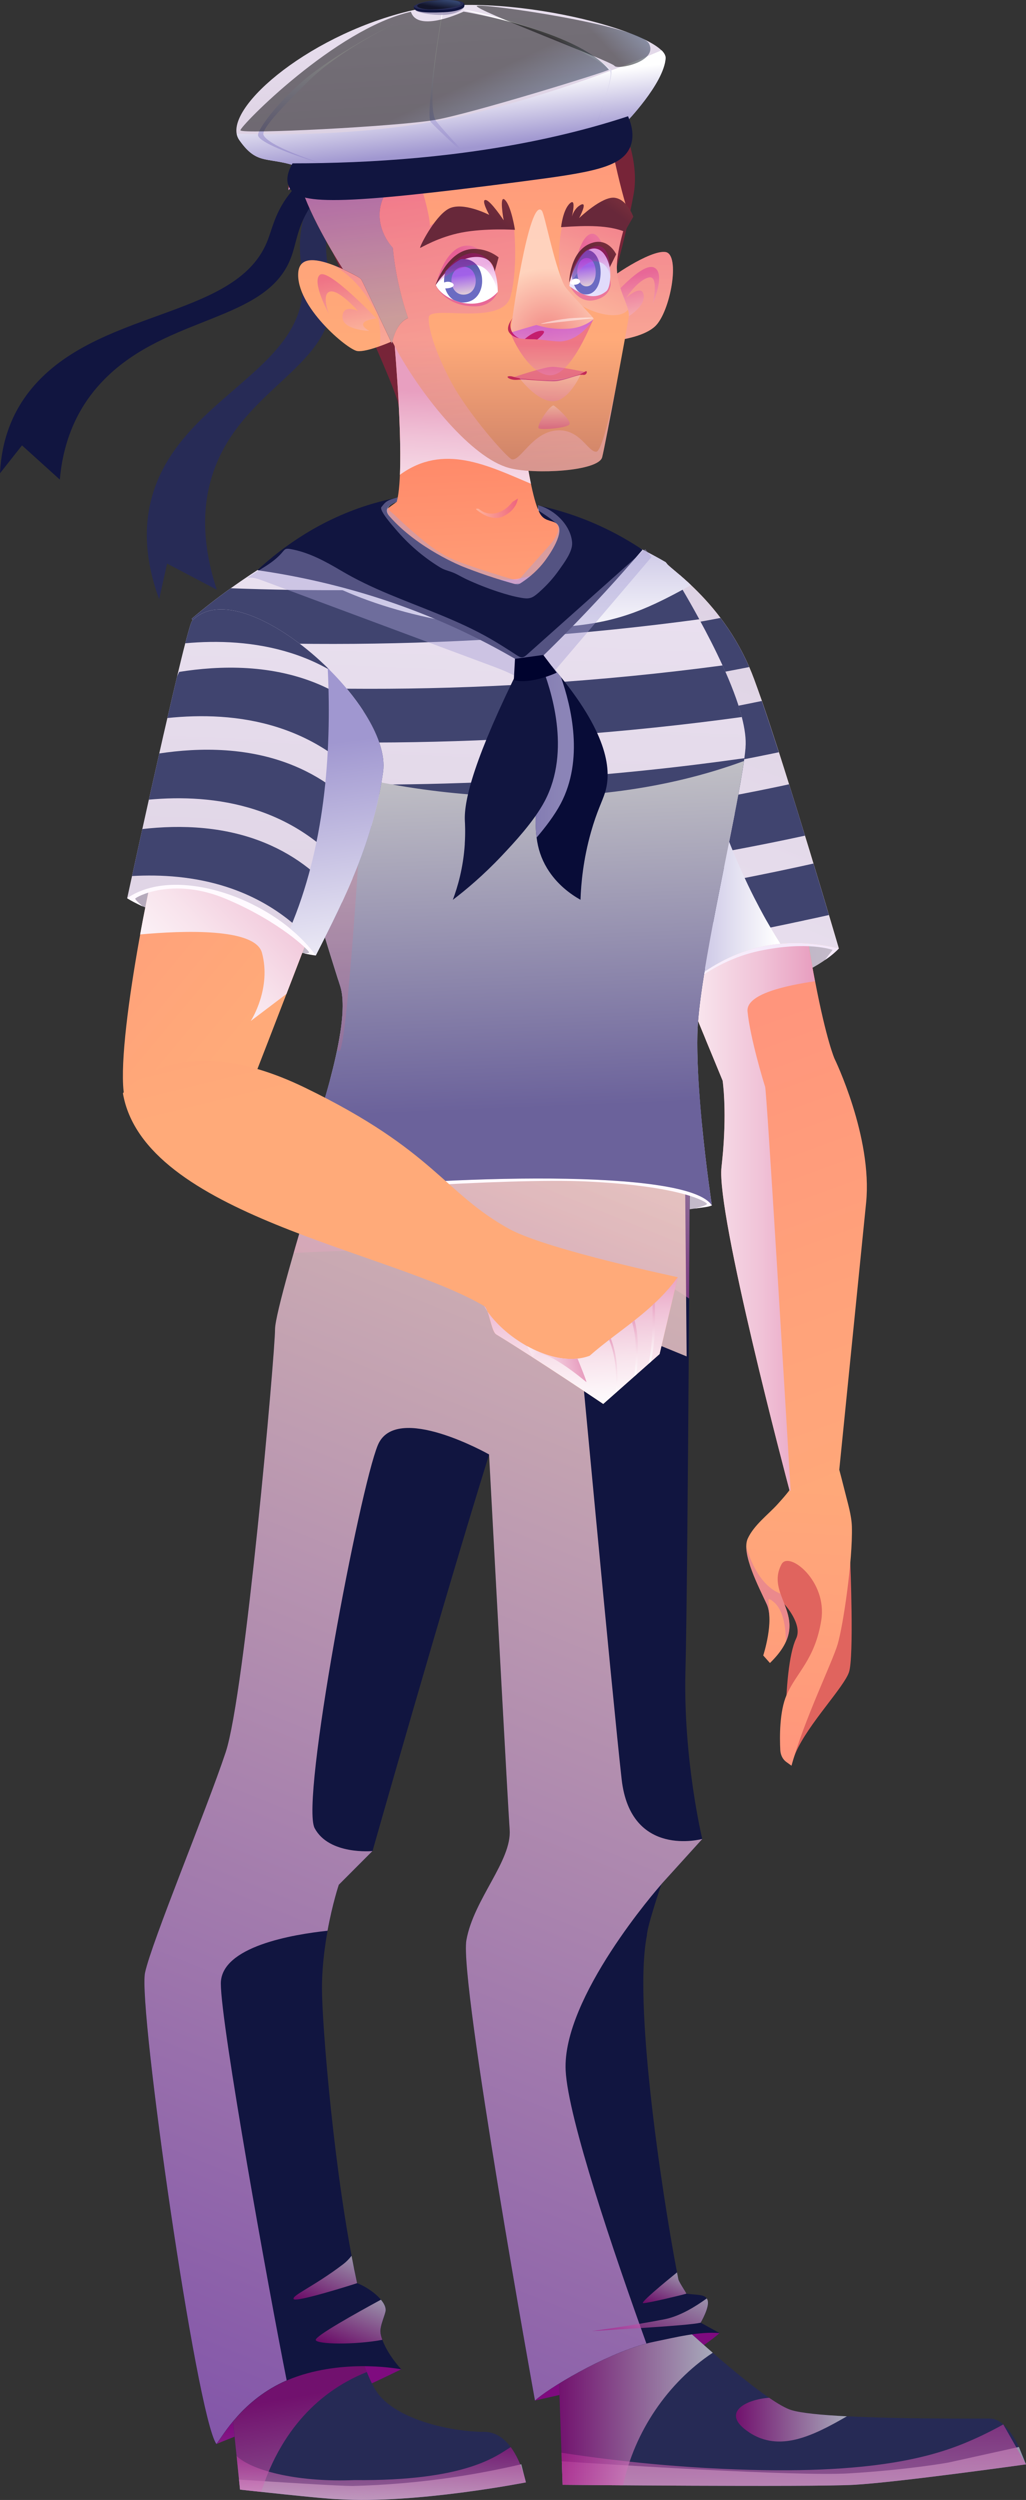 <?xml version="1.0" encoding="UTF-8"?>
<svg xmlns="http://www.w3.org/2000/svg" xmlns:xlink="http://www.w3.org/1999/xlink" viewBox="0 0 182.31 443.81">
  <rect x="0" y="0" width="182.31" height="443.81" fill="#333333" stroke="none"/>
  <defs>
    <style>
      .cls-1 {
        fill: url(#_Áåçûìÿííûé_ãðàäèåíò_162-14);
      }

      .cls-1, .cls-2, .cls-3, .cls-4, .cls-5, .cls-6, .cls-7, .cls-8, .cls-9, .cls-10, .cls-11, .cls-12, .cls-13, .cls-14, .cls-15, .cls-16, .cls-17, .cls-18, .cls-19, .cls-20, .cls-21, .cls-22, .cls-23, .cls-24, .cls-25, .cls-26, .cls-27, .cls-28, .cls-29, .cls-30, .cls-31, .cls-32, .cls-33, .cls-34, .cls-35, .cls-36, .cls-37, .cls-38, .cls-39, .cls-40, .cls-41, .cls-42, .cls-43, .cls-44, .cls-45, .cls-46, .cls-47, .cls-48, .cls-49, .cls-50, .cls-51, .cls-52, .cls-53, .cls-54, .cls-55, .cls-56, .cls-57, .cls-58, .cls-59, .cls-60, .cls-61, .cls-62 {
        mix-blend-mode: multiply;
      }

      .cls-1, .cls-6, .cls-11, .cls-18, .cls-19, .cls-24, .cls-29, .cls-30, .cls-34, .cls-37, .cls-42, .cls-43, .cls-48, .cls-58, .cls-60 {
        opacity: .3;
      }

      .cls-63 {
        fill: url(#linear-gradient-2);
      }

      .cls-64 {
        fill: url(#_Áåçûìÿííûé_ãðàäèåíò_241-2);
      }

      .cls-65 {
        fill: url(#_Áåçûìÿííûé_ãðàäèåíò_1011);
      }

      .cls-65, .cls-66, .cls-17, .cls-67, .cls-68 {
        opacity: .5;
      }

      .cls-65, .cls-67, .cls-68 {
        mix-blend-mode: screen;
      }

      .cls-2 {
        fill: url(#_Áåçûìÿííûé_ãðàäèåíò_401-2);
      }

      .cls-2, .cls-3, .cls-4, .cls-10, .cls-13, .cls-20, .cls-21, .cls-28, .cls-33, .cls-36, .cls-39, .cls-45, .cls-46, .cls-47, .cls-54, .cls-55, .cls-56, .cls-59, .cls-62 {
        opacity: .6;
      }

      .cls-3 {
        fill: url(#_Áåçûìÿííûé_ãðàäèåíò_401-3);
      }

      .cls-69 {
        fill: url(#_Áåçûìÿííûé_ãðàäèåíò_634);
      }

      .cls-70, .cls-66 {
        fill: #fff;
      }

      .cls-71 {
        fill: url(#_Áåçûìÿííûé_ãðàäèåíò_194-2);
      }

      .cls-72 {
        fill: url(#_Áåçûìÿííûé_ãðàäèåíò_248-3);
      }

      .cls-66 {
        mix-blend-mode: soft-light;
      }

      .cls-73 {
        fill: #00032e;
      }

      .cls-73, .cls-31, .cls-74, .cls-75 {
        fill-rule: evenodd;
      }

      .cls-4 {
        fill: url(#_Áåçûìÿííûé_ãðàäèåíò_401-6);
      }

      .cls-5 {
        fill: url(#_Áåçûìÿííûé_ãðàäèåíò_281-4);
      }

      .cls-6 {
        fill: url(#_Áåçûìÿííûé_ãðàäèåíò_162-12);
      }

      .cls-76 {
        fill: url(#_Áåçûìÿííûé_ãðàäèåíò_634-3);
      }

      .cls-7 {
        fill: url(#_Áåçûìÿííûé_ãðàäèåíò_281-3);
      }

      .cls-77 {
        fill: url(#linear-gradient-15);
      }

      .cls-78 {
        fill: #40446f;
      }

      .cls-8 {
        fill: url(#_Áåçûìÿííûé_ãðàäèåíò_281-8);
      }

      .cls-9 {
        fill: url(#_Áåçûìÿííûé_ãðàäèåíò_815);
      }

      .cls-9, .cls-14, .cls-15, .cls-38 {
        opacity: .8;
      }

      .cls-10 {
        fill: url(#_Áåçûìÿííûé_ãðàäèåíò_401-12);
      }

      .cls-11 {
        fill: url(#_Áåçûìÿííûé_ãðàäèåíò_162-5);
      }

      .cls-12 {
        fill: url(#_Áåçûìÿííûé_ãðàäèåíò_281-6);
      }

      .cls-79 {
        fill: url(#linear-gradient-14);
      }

      .cls-13 {
        fill: url(#_Áåçûìÿííûé_ãðàäèåíò_401-11);
      }

      .cls-14 {
        fill: url(#_Áåçûìÿííûé_ãðàäèåíò_2716-8);
      }

      .cls-80 {
        fill: url(#linear-gradient-6);
      }

      .cls-81 {
        isolation: isolate;
      }

      .cls-15 {
        fill: url(#_Áåçûìÿííûé_ãðàäèåíò_2716-9);
      }

      .cls-16 {
        fill: url(#_Áåçûìÿííûé_ãðàäèåíò_281-5);
      }

      .cls-82 {
        fill: url(#_Áåçûìÿííûé_ãðàäèåíò_194);
      }

      .cls-17 {
        fill: url(#_Áåçûìÿííûé_ãðàäèåíò_183);
      }

      .cls-18 {
        fill: url(#_Áåçûìÿííûé_ãðàäèåíò_162-8);
      }

      .cls-83 {
        fill: url(#_Áåçûìÿííûé_ãðàäèåíò_634-4);
      }

      .cls-19 {
        fill: url(#_Áåçûìÿííûé_ãðàäèåíò_162-2);
      }

      .cls-84 {
        fill: url(#_Áåçûìÿííûé_ãðàäèåíò_192-3);
      }

      .cls-85 {
        clip-path: url(#clippath-1);
      }

      .cls-86 {
        fill: #9698ab;
      }

      .cls-87 {
        fill: url(#linear-gradient-10);
      }

      .cls-88 {
        fill: url(#_Áåçûìÿííûé_ãðàäèåíò_192);
      }

      .cls-20 {
        fill: url(#_Áåçûìÿííûé_ãðàäèåíò_401-9);
      }

      .cls-21 {
        fill: url(#_Áåçûìÿííûé_ãðàäèåíò_2716-10);
      }

      .cls-89, .cls-75 {
        fill: #111540;
      }

      .cls-22 {
        fill: url(#_Áåçûìÿííûé_ãðàäèåíò_266);
        opacity: .2;
      }

      .cls-23 {
        fill: url(#_Áåçûìÿííûé_ãðàäèåíò_281-2);
      }

      .cls-67 {
        fill: url(#_Áåçûìÿííûé_ãðàäèåíò_1011-3);
      }

      .cls-24 {
        fill: url(#_Áåçûìÿííûé_ãðàäèåíò_162-15);
      }

      .cls-90 {
        fill: #272b56;
      }

      .cls-25 {
        fill: url(#_Áåçûìÿííûé_ãðàäèåíò_3649-7);
      }

      .cls-26 {
        fill: url(#_Áåçûìÿííûé_ãðàäèåíò_669);
        opacity: .87;
      }

      .cls-27 {
        fill: url(#linear-gradient-3);
        opacity: .54;
      }

      .cls-28 {
        fill: url(#_Áåçûìÿííûé_ãðàäèåíò_401);
      }

      .cls-91 {
        fill: url(#_Áåçûìÿííûé_ãðàäèåíò_192-2);
      }

      .cls-29 {
        fill: url(#_Áåçûìÿííûé_ãðàäèåíò_162-7);
      }

      .cls-92 {
        fill: url(#_Áåçûìÿííûé_ãðàäèåíò_241);
      }

      .cls-93 {
        fill: url(#linear-gradient-5);
      }

      .cls-30 {
        fill: url(#_Áåçûìÿííûé_ãðàäèåíò_162-10);
      }

      .cls-31 {
        fill: url(#linear-gradient-16);
        opacity: .81;
      }

      .cls-94 {
        fill: #e0645e;
      }

      .cls-95 {
        clip-path: url(#clippath);
      }

      .cls-32 {
        fill: url(#_Áåçûìÿííûé_ãðàäèåíò_281);
      }

      .cls-33 {
        fill: url(#_Áåçûìÿííûé_ãðàäèåíò_401-7);
      }

      .cls-34 {
        fill: url(#_Áåçûìÿííûé_ãðàäèåíò_162-13);
      }

      .cls-96 {
        fill: none;
      }

      .cls-74 {
        fill: #080c37;
      }

      .cls-97 {
        fill: #262a55;
      }

      .cls-35 {
        fill: url(#_Áåçûìÿííûé_ãðàäèåíò_3649-6);
      }

      .cls-36 {
        fill: url(#_Áåçûìÿííûé_ãðàäèåíò_401-10);
      }

      .cls-98 {
        fill: url(#_32);
      }

      .cls-99 {
        fill: url(#linear-gradient-7);
      }

      .cls-100 {
        fill: url(#_Áåçûìÿííûé_ãðàäèåíò_192-4);
      }

      .cls-101 {
        fill: url(#_Áåçûìÿííûé_ãðàäèåíò_853-2);
      }

      .cls-102 {
        fill: url(#_Áåçûìÿííûé_ãðàäèåíò_938-2);
      }

      .cls-103 {
        fill: #c22a57;
      }

      .cls-104 {
        fill: url(#_Áåçûìÿííûé_ãðàäèåíò_634-2);
      }

      .cls-37 {
        fill: url(#_Áåçûìÿííûé_ãðàäèåíò_162-11);
      }

      .cls-105 {
        fill: url(#_Áåçûìÿííûé_ãðàäèåíò_192-5);
      }

      .cls-38 {
        fill: url(#_Áåçûìÿííûé_ãðàäèåíò_2716-7);
      }

      .cls-39 {
        fill: url(#_Áåçûìÿííûé_ãðàäèåíò_2716);
      }

      .cls-106 {
        fill: url(#linear-gradient-9);
      }

      .cls-40 {
        fill: url(#linear-gradient-12);
      }

      .cls-40, .cls-49 {
        opacity: .44;
      }

      .cls-41 {
        fill: #e89fc0;
      }

      .cls-42 {
        fill: url(#_Áåçûìÿííûé_ãðàäèåíò_162-6);
      }

      .cls-43 {
        fill: url(#_Áåçûìÿííûé_ãðàäèåíò_162-4);
      }

      .cls-44 {
        fill: url(#_Áåçûìÿííûé_ãðàäèåíò_3649);
      }

      .cls-45 {
        fill: url(#_Áåçûìÿííûé_ãðàäèåíò_401-5);
      }

      .cls-46 {
        fill: url(#_Áåçûìÿííûé_ãðàäèåíò_2716-4);
      }

      .cls-47 {
        fill: url(#_Áåçûìÿííûé_ãðàäèåíò_401-4);
      }

      .cls-107 {
        fill: url(#linear-gradient);
      }

      .cls-48 {
        fill: url(#_Áåçûìÿííûé_ãðàäèåíò_162-3);
      }

      .cls-49 {
        fill: url(#linear-gradient-11);
      }

      .cls-108 {
        fill: url(#_Áåçûìÿííûé_ãðàäèåíò_186);
      }

      .cls-50 {
        fill: url(#_Áåçûìÿííûé_ãðàäèåíò_3649-5);
      }

      .cls-51 {
        fill: url(#_Áåçûìÿííûé_ãðàäèåíò_3649-2);
      }

      .cls-52 {
        fill: url(#_Áåçûìÿííûé_ãðàäèåíò_281-7);
      }

      .cls-53 {
        fill: url(#_Áåçûìÿííûé_ãðàäèåíò_3649-3);
      }

      .cls-109 {
        fill: url(#_Áåçûìÿííûé_ãðàäèåíò_853);
      }

      .cls-54 {
        fill: url(#_Áåçûìÿííûé_ãðàäèåíò_2716-6);
      }

      .cls-55 {
        fill: url(#_Áåçûìÿííûé_ãðàäèåíò_2716-3);
      }

      .cls-110 {
        fill: url(#_Áåçûìÿííûé_ãðàäèåíò_938);
      }

      .cls-68 {
        fill: url(#_Áåçûìÿííûé_ãðàäèåíò_1011-2);
      }

      .cls-111 {
        fill: url(#linear-gradient-4);
      }

      .cls-56 {
        fill: url(#_Áåçûìÿííûé_ãðàäèåíò_2716-2);
      }

      .cls-58 {
        fill: url(#_Áåçûìÿííûé_ãðàäèåíò_162-9);
      }

      .cls-112 {
        fill: url(#_Áåçûìÿííûé_ãðàäèåíò_248-2);
      }

      .cls-113 {
        fill: url(#_Áåçûìÿííûé_ãðàäèåíò_136);
      }

      .cls-114 {
        fill: url(#_Áåçûìÿííûé_ãðàäèåíò_248);
      }

      .cls-115 {
        fill: url(#linear-gradient-8);
      }

      .cls-59 {
        fill: url(#_Áåçûìÿííûé_ãðàäèåíò_2716-5);
      }

      .cls-60 {
        fill: url(#_Áåçûìÿííûé_ãðàäèåíò_162);
      }

      .cls-116 {
        fill: url(#_2);
      }

      .cls-61 {
        fill: url(#_Áåçûìÿííûé_ãðàäèåíò_3649-4);
      }

      .cls-62 {
        fill: url(#_Áåçûìÿííûé_ãðàäèåíò_401-8);
      }

      .cls-117 {
        fill: url(#linear-gradient-13);
      }
    </style>
    <linearGradient id="_Áåçûìÿííûé_ãðàäèåíò_241" data-name="Áåçûìÿííûé ãðàäèåíò 241" x1="47.84" y1="460.77" x2="49.7" y2="451.76" gradientUnits="userSpaceOnUse">
      <stop offset="0" stop-color="#2e64d1"/>
      <stop offset=".15" stop-color="#3355c0"/>
      <stop offset=".51" stop-color="#3e359c"/>
      <stop offset=".81" stop-color="#452286"/>
      <stop offset="1" stop-color="#481b7f"/>
    </linearGradient>
    <linearGradient id="_Áåçûìÿííûé_ãðàäèåíò_401" data-name="Áåçûìÿííûé ãðàäèåíò 401" x1="54.78" y1="430.92" x2="54.03" y2="464.6" gradientUnits="userSpaceOnUse">
      <stop offset="0" stop-color="#a4007e"/>
      <stop offset="1" stop-color="#fff"/>
    </linearGradient>
    <linearGradient id="_Áåçûìÿííûé_ãðàäèåíò_241-2" data-name="Áåçûìÿííûé ãðàäèåíò 241" x1="105.9" y1="463.74" x2="106.98" y2="455.28" xlink:href="#_Áåçûìÿííûé_ãðàäèåíò_241"/>
    <linearGradient id="_Áåçûìÿííûé_ãðàäèåíò_401-2" data-name="Áåçûìÿííûé ãðàäèåíò 401" x1="109.45" y1="441.46" x2="107.53" y2="461.89" xlink:href="#_Áåçûìÿííûé_ãðàäèåíò_401"/>
    <linearGradient id="linear-gradient" x1="52.06" y1="210.02" x2="126.49" y2="210.02" gradientUnits="userSpaceOnUse">
      <stop offset="0" stop-color="#b5a9bb"/>
      <stop offset="1" stop-color="#c4bbca"/>
    </linearGradient>
    <linearGradient id="_Áåçûìÿííûé_ãðàäèåíò_401-3" data-name="Áåçûìÿííûé ãðàäèåíò 401" x1="140.81" y1="420.77" x2="141.45" y2="465.47" xlink:href="#_Áåçûìÿííûé_ãðàäèåíò_401"/>
    <linearGradient id="_Áåçûìÿííûé_ãðàäèåíò_401-4" data-name="Áåçûìÿííûé ãðàäèåíò 401" x1="99.11" y1="424.91" x2="126.64" y2="424.91" xlink:href="#_Áåçûìÿííûé_ãðàäèåíò_401"/>
    <linearGradient id="_Áåçûìÿííûé_ãðàäèåíò_401-5" data-name="Áåçûìÿííûé ãðàäèåíò 401" x1="130.77" y1="429.56" x2="150.48" y2="429.56" xlink:href="#_Áåçûìÿííûé_ãðàäèåíò_401"/>
    <linearGradient id="_Áåçûìÿííûé_ãðàäèåíò_401-6" data-name="Áåçûìÿííûé ãðàäèåíò 401" x1="52.86" y1="425.47" x2="60.02" y2="466.32" xlink:href="#_Áåçûìÿííûé_ãðàäèåíò_401"/>
    <linearGradient id="_Áåçûìÿííûé_ãðàäèåíò_401-7" data-name="Áåçûìÿííûé ãðàäèåíò 401" x1="82.37" y1="235.29" x2="104.26" y2="181.4" xlink:href="#_Áåçûìÿííûé_ãðàäèåíò_401"/>
    <linearGradient id="_Áåçûìÿííûé_ãðàäèåíò_669" data-name="Áåçûìÿííûé ãðàäèåíò 669" x1="35.53" y1="435.46" x2="137.81" y2="183.73" gradientUnits="userSpaceOnUse">
      <stop offset="0" stop-color="#935eb9"/>
      <stop offset="1" stop-color="#ffdec7"/>
    </linearGradient>
    <linearGradient id="linear-gradient-2" x1="22.6" y1="156.17" x2="56.86" y2="156.17" xlink:href="#linear-gradient"/>
    <linearGradient id="_Áåçûìÿííûé_ãðàäèåíò_192" data-name="Áåçûìÿííûé ãðàäèåíò 192" x1="82.43" y1="198.59" x2="25.59" y2="135.5" gradientTransform="translate(-27.07 3.33) rotate(-8.08)" gradientUnits="userSpaceOnUse">
      <stop offset=".39" stop-color="#ffaa79"/>
      <stop offset=".69" stop-color="#ffa27a"/>
      <stop offset="1" stop-color="#ff957c"/>
    </linearGradient>
    <linearGradient id="_Áåçûìÿííûé_ãðàäèåíò_281" data-name="Áåçûìÿííûé ãðàäèåíò 281" x1="20.72" y1="177.73" x2="60.52" y2="149.34" gradientTransform="translate(-27.07 3.33) rotate(-8.08)" gradientUnits="userSpaceOnUse">
      <stop offset="0" stop-color="#fff"/>
      <stop offset=".17" stop-color="#fdf7fa"/>
      <stop offset=".42" stop-color="#f8e3ec"/>
      <stop offset=".73" stop-color="#f0c2d7"/>
      <stop offset=".99" stop-color="#e89fc0"/>
    </linearGradient>
    <linearGradient id="_Áåçûìÿííûé_ãðàäèåíò_248" data-name="Áåçûìÿííûé ãðàäèåíò 248" x1="20.23" y1="52.88" x2="-22.64" y2="58.65" gradientUnits="userSpaceOnUse">
      <stop offset=".01" stop-color="#772438"/>
      <stop offset=".99" stop-color="#994540"/>
    </linearGradient>
    <linearGradient id="_32" data-name="  32" x1="81.16" y1="102.44" x2="79.53" y2="63.38" gradientUnits="userSpaceOnUse">
      <stop offset=".03" stop-color="#ff9b75"/>
      <stop offset=".95" stop-color="#ff7c61"/>
    </linearGradient>
    <linearGradient id="_Áåçûìÿííûé_ãðàäèåíò_281-2" data-name="Áåçûìÿííûé ãðàäèåíò 281" x1="80.71" y1="100.94" x2="82.23" y2="69.51" gradientTransform="matrix(1, 0, 0, 1, 0, 0)" xlink:href="#_Áåçûìÿííûé_ãðàäèåíò_281"/>
    <linearGradient id="_Áåçûìÿííûé_ãðàäèåíò_192-2" data-name="Áåçûìÿííûé ãðàäèåíò 192" x1="113.24" y1="85.39" x2="113.24" y2="21.05" gradientTransform="matrix(1, 0, 0, 1, 0, 0)" xlink:href="#_Áåçûìÿííûé_ãðàäèåíò_192"/>
    <linearGradient id="_Áåçûìÿííûé_ãðàäèåíò_162" data-name="Áåçûìÿííûé ãðàäèåíò 162" x1="113.24" y1="85.39" x2="113.24" y2="21.05" gradientUnits="userSpaceOnUse">
      <stop offset="0" stop-color="#fff"/>
      <stop offset=".99" stop-color="#ca00a4"/>
    </linearGradient>
    <linearGradient id="_Áåçûìÿííûé_ãðàäèåíò_162-2" data-name="Áåçûìÿííûé ãðàäèåíò 162" x1="114.07" y1="58.02" x2="112.2" y2="48.78" xlink:href="#_Áåçûìÿííûé_ãðàäèåíò_162"/>
    <linearGradient id="_Áåçûìÿííûé_ãðàäèåíò_186" data-name="Áåçûìÿííûé ãðàäèåíò 186" x1="86.9" y1="85.39" x2="86.9" y2="21.05" gradientUnits="userSpaceOnUse">
      <stop offset="0" stop-color="#c87e66"/>
      <stop offset=".39" stop-color="#ffaa79"/>
      <stop offset=".69" stop-color="#ffa27a"/>
      <stop offset="1" stop-color="#ff957c"/>
    </linearGradient>
    <linearGradient id="_Áåçûìÿííûé_ãðàäèåíò_162-3" data-name="Áåçûìÿííûé ãðàäèåíò 162" x1="99.46" y1="101.97" x2="82.13" y2="16.64" xlink:href="#_Áåçûìÿííûé_ãðàäèåíò_162"/>
    <linearGradient id="_Áåçûìÿííûé_ãðàäèåíò_162-4" data-name="Áåçûìÿííûé ãðàäèåíò 162" x1="90.58" y1="39.85" x2="85.06" y2="47.43" xlink:href="#_Áåçûìÿííûé_ãðàäèåíò_162"/>
    <linearGradient id="_Áåçûìÿííûé_ãðàäèåíò_162-5" data-name="Áåçûìÿííûé ãðàäèåíò 162" x1="100.46" y1="59.46" x2="112.25" y2="32.75" xlink:href="#_Áåçûìÿííûé_ãðàäèåíò_162"/>
    <linearGradient id="_Áåçûìÿííûé_ãðàäèåíò_162-6" data-name="Áåçûìÿííûé ãðàäèåíò 162" x1="112.68" y1="37.87" x2="106.97" y2="45.72" xlink:href="#_Áåçûìÿííûé_ãðàäèåíò_162"/>
    <linearGradient id="_Áåçûìÿííûé_ãðàäèåíò_853" data-name="Áåçûìÿííûé ãðàäèåíò 853" x1="104.63" y1="49.81" x2="99.56" y2="56.78" gradientUnits="userSpaceOnUse">
      <stop offset="0" stop-color="#e1dbfb"/>
      <stop offset="1" stop-color="#fff"/>
    </linearGradient>
    <linearGradient id="_Áåçûìÿííûé_ãðàäèåíò_192-3" data-name="Áåçûìÿííûé ãðàäèåíò 192" x1="61.34" y1="85.39" x2="61.34" y2="21.05" gradientTransform="matrix(1, 0, 0, 1, 0, 0)" xlink:href="#_Áåçûìÿííûé_ãðàäèåíò_192"/>
    <linearGradient id="_Áåçûìÿííûé_ãðàäèåíò_162-7" data-name="Áåçûìÿííûé ãðàäèåíò 162" x1="64.41" y1="82.1" x2="64.41" y2="24.53" xlink:href="#_Áåçûìÿííûé_ãðàäèåíò_162"/>
    <linearGradient id="_Áåçûìÿííûé_ãðàäèåíò_853-2" data-name="Áåçûìÿííûé ãðàäèåíò 853" x1="90.43" y1="40.85" x2="85.27" y2="47.93" xlink:href="#_Áåçûìÿííûé_ãðàäèåíò_853"/>
    <linearGradient id="_Áåçûìÿííûé_ãðàäèåíò_634" data-name="Áåçûìÿííûé ãðàäèåíò 634" x1="94.62" y1="26.06" x2="86.17" y2="37.66" gradientUnits="userSpaceOnUse">
      <stop offset="0" stop-color="#9d3e3e"/>
      <stop offset="1" stop-color="#68283a"/>
    </linearGradient>
    <linearGradient id="_Áåçûìÿííûé_ãðàäèåíò_634-2" data-name="Áåçûìÿííûé ãðàäèåíò 634" x1="113.04" y1="29.09" x2="107.6" y2="36.57" xlink:href="#_Áåçûìÿííûé_ãðàäèåíò_634"/>
    <linearGradient id="_Áåçûìÿííûé_ãðàäèåíò_162-8" data-name="Áåçûìÿííûé ãðàäèåíò 162" x1="97.55" y1="72.59" x2="97.59" y2="67.73" xlink:href="#_Áåçûìÿííûé_ãðàäèåíò_162"/>
    <linearGradient id="_Áåçûìÿííûé_ãðàäèåíò_162-9" data-name="Áåçûìÿííûé ãðàäèåíò 162" x1="98.39" y1="71.48" x2="98.46" y2="76.63" xlink:href="#_Áåçûìÿííûé_ãðàäèåíò_162"/>
    <linearGradient id="_Áåçûìÿííûé_ãðàäèåíò_162-10" data-name="Áåçûìÿííûé ãðàäèåíò 162" x1="97.79" y1="65.14" x2="97.41" y2="76.72" xlink:href="#_Áåçûìÿííûé_ãðàäèåíò_162"/>
    <linearGradient id="_Áåçûìÿííûé_ãðàäèåíò_634-3" data-name="Áåçûìÿííûé ãðàäèåíò 634" x1="90.44" y1="38.24" x2="84.73" y2="46.09" xlink:href="#_Áåçûìÿííûé_ãðàäèåíò_634"/>
    <linearGradient id="_Áåçûìÿííûé_ãðàäèåíò_634-4" data-name="Áåçûìÿííûé ãðàäèåíò 634" x1="111.45" y1="38.07" x2="106.33" y2="45.1" xlink:href="#_Áåçûìÿííûé_ãðàäèåíò_634"/>
    <linearGradient id="_Áåçûìÿííûé_ãðàäèåíò_162-11" data-name="Áåçûìÿííûé ãðàäèåíò 162" x1="63.37" y1="61.96" x2="60.73" y2="48.95" xlink:href="#_Áåçûìÿííûé_ãðàäèåíò_162"/>
    <linearGradient id="_Áåçûìÿííûé_ãðàäèåíò_194" data-name="Áåçûìÿííûé ãðàäèåíò 194" x1="3650.83" y1="252.8" x2="3650.83" y2="310.11" gradientTransform="translate(3802.78 246.72) rotate(-176.19) scale(1 -1)" gradientUnits="userSpaceOnUse">
      <stop offset="0" stop-color="#ffaa79"/>
      <stop offset=".49" stop-color="#ffa27a"/>
      <stop offset="1" stop-color="#ff957c"/>
    </linearGradient>
    <linearGradient id="linear-gradient-3" x1="3655.84" y1="310.11" x2="3655.84" y2="170.92" gradientTransform="translate(3802.78 246.72) rotate(-176.19) scale(1 -1)" gradientUnits="userSpaceOnUse">
      <stop offset="0" stop-color="#d8659f"/>
      <stop offset=".27" stop-color="#db799b"/>
      <stop offset=".83" stop-color="#e4ae93"/>
      <stop offset="1" stop-color="#e7bf91"/>
    </linearGradient>
    <linearGradient id="linear-gradient-4" x1="120.07" y1="168.69" x2="149.05" y2="168.69" xlink:href="#linear-gradient"/>
    <linearGradient id="_Áåçûìÿííûé_ãðàäèåíò_194-2" data-name="Áåçûìÿííûé ãðàäèåíò 194" x1="166.61" y1="275.29" x2="132.3" y2="181.15" gradientTransform="matrix(1, 0, 0, 1, 0, 0)" xlink:href="#_Áåçûìÿííûé_ãðàäèåíò_194"/>
    <linearGradient id="_Áåçûìÿííûé_ãðàäèåíò_281-3" data-name="Áåçûìÿííûé ãðàäèåíò 281" x1="109.77" y1="183.37" x2="144.83" y2="183.37" gradientTransform="matrix(1, 0, 0, 1, 0, 0)" xlink:href="#_Áåçûìÿííûé_ãðàäèåíò_281"/>
    <linearGradient id="linear-gradient-5" x1="129.51" y1="168.08" x2="129.3" y2="184.26" gradientTransform="translate(29.89 -17.66) rotate(7.78)" gradientUnits="userSpaceOnUse">
      <stop offset="0" stop-color="#f4e8fa"/>
      <stop offset="1" stop-color="#fffaff"/>
    </linearGradient>
    <linearGradient id="_2" data-name="  2" x1="129.63" y1="194.78" x2="133.39" y2="103.83" gradientUnits="userSpaceOnUse">
      <stop offset="0" stop-color="#ffddbf"/>
      <stop offset="1" stop-color="#ffcca9"/>
    </linearGradient>
    <linearGradient id="linear-gradient-6" x1="149.19" y1="95.27" x2="116.94" y2="176.41" gradientUnits="userSpaceOnUse">
      <stop offset="0" stop-color="#dbcfe1"/>
      <stop offset="1" stop-color="#eae1f0"/>
    </linearGradient>
    <linearGradient id="_Áåçûìÿííûé_ãðàäèåíò_3649" data-name="Áåçûìÿííûé ãðàäèåíò 3649" x1="112.78" y1="140.17" x2="138.66" y2="140.17" gradientUnits="userSpaceOnUse">
      <stop offset="0" stop-color="#a097d0"/>
      <stop offset=".98" stop-color="#fff"/>
    </linearGradient>
    <linearGradient id="linear-gradient-7" x1="92.18" y1="239.89" x2="91.28" y2="231.52" gradientTransform="matrix(1, 0, 0, 1, 0, 0)" xlink:href="#linear-gradient-5"/>
    <linearGradient id="linear-gradient-8" x1="80.41" y1="190.98" x2="84.1" y2="101.63" xlink:href="#linear-gradient-6"/>
    <linearGradient id="linear-gradient-9" x1="108.21" y1="214.06" x2="90.38" y2="160.88" gradientUnits="userSpaceOnUse">
      <stop offset="0" stop-color="#8077b0"/>
      <stop offset=".98" stop-color="#dfdfdf"/>
    </linearGradient>
    <linearGradient id="linear-gradient-10" x1="90.68" y1="196.91" x2="87.95" y2="128.9" gradientUnits="userSpaceOnUse">
      <stop offset="0" stop-color="#6b629b"/>
      <stop offset=".98" stop-color="#cacaca"/>
    </linearGradient>
    <linearGradient id="_Áåçûìÿííûé_ãðàäèåíò_266" data-name="Áåçûìÿííûé ãðàäèåíò 266" x1="108.89" y1="237.17" x2="72.64" y2="178.61" gradientUnits="userSpaceOnUse">
      <stop offset="0" stop-color="#ffeadb"/>
      <stop offset="1" stop-color="#eb657c"/>
    </linearGradient>
    <linearGradient id="_Áåçûìÿííûé_ãðàäèåíò_3649-2" data-name="Áåçûìÿííûé ãðàäèåíò 3649" x1="87.29" y1="81.75" x2="87.29" y2="114.72" xlink:href="#_Áåçûìÿííûé_ãðàäèåíò_3649"/>
    <linearGradient id="linear-gradient-11" x1="79.26" y1="113.51" x2="80.93" y2="107.37" gradientUnits="userSpaceOnUse">
      <stop offset="0" stop-color="#a097d0"/>
      <stop offset=".68" stop-color="#a9a1d5"/>
    </linearGradient>
    <linearGradient id="linear-gradient-12" x1="80.38" y1="88.22" x2="79.76" y2="102.45" xlink:href="#linear-gradient-11"/>
    <linearGradient id="_Áåçûìÿííûé_ãðàäèåíò_248-2" data-name="Áåçûìÿííûé ãðàäèåíò 248" x1="82.63" y1="62.43" x2="78.27" y2="11.66" xlink:href="#_Áåçûìÿííûé_ãðàäèåíò_248"/>
    <linearGradient id="_Áåçûìÿííûé_ãðàäèåíò_2716" data-name="Áåçûìÿííûé ãðàäèåíò 2716" x1="65.54" y1="16.83" x2="69.81" y2="25.06" gradientUnits="userSpaceOnUse">
      <stop offset="0" stop-color="#ffeadb"/>
      <stop offset=".99" stop-color="#b060f4"/>
    </linearGradient>
    <linearGradient id="_Áåçûìÿííûé_ãðàäèåíò_2716-2" data-name="Áåçûìÿííûé ãðàäèåíò 2716" x1="72.19" y1="13.38" x2="76.46" y2="21.6" xlink:href="#_Áåçûìÿííûé_ãðàäèåíò_2716"/>
    <linearGradient id="_Áåçûìÿííûé_ãðàäèåíò_2716-3" data-name="Áåçûìÿííûé ãðàäèåíò 2716" x1="92.41" y1="2.87" x2="96.68" y2="11.1" xlink:href="#_Áåçûìÿííûé_ãðàäèåíò_2716"/>
    <linearGradient id="_Áåçûìÿííûé_ãðàäèåíò_2716-4" data-name="Áåçûìÿííûé ãðàäèåíò 2716" x1="65.54" y1="57.01" x2="61.04" y2="21.06" xlink:href="#_Áåçûìÿííûé_ãðàäèåíò_2716"/>
    <linearGradient id="_Áåçûìÿííûé_ãðàäèåíò_2716-5" data-name="Áåçûìÿííûé ãðàäèåíò 2716" x1="93.9" y1="52.88" x2="89.82" y2="20.36" xlink:href="#_Áåçûìÿííûé_ãðàäèåíò_2716"/>
    <linearGradient id="_Áåçûìÿííûé_ãðàäèåíò_2716-6" data-name="Áåçûìÿííûé ãðàäèåíò 2716" x1="69.95" y1="9.3" x2="92.45" y2="11.2" xlink:href="#_Áåçûìÿííûé_ãðàäèåíò_2716"/>
    <linearGradient id="_Áåçûìÿííûé_ãðàäèåíò_162-12" data-name="Áåçûìÿííûé ãðàäèåíò 162" x1="84.57" y1="90.24" x2="92.03" y2="90.24" xlink:href="#_Áåçûìÿííûé_ãðàäèåíò_162"/>
    <linearGradient id="_Áåçûìÿííûé_ãðàäèåíò_248-3" data-name="Áåçûìÿííûé ãðàäèåíò 248" x1="109.93" y1="60.08" x2="105.57" y2="9.32" xlink:href="#_Áåçûìÿííûé_ãðàäèåíò_248"/>
    <linearGradient id="_Áåçûìÿííûé_ãðàäèåíò_192-4" data-name="Áåçûìÿííûé ãðàäèåíò 192" x1="98.13" y1="87.95" x2="98.13" y2="16.15" gradientTransform="matrix(1, 0, 0, 1, 0, 0)" xlink:href="#_Áåçûìÿííûé_ãðàäèåíò_192"/>
    <radialGradient id="_Áåçûìÿííûé_ãðàäèåíò_183" data-name="Áåçûìÿííûé ãðàäèåíò 183" cx="97.41" cy="59.67" fx="97.41" fy="59.67" r="12.01" gradientUnits="userSpaceOnUse">
      <stop offset="0" stop-color="#e5658e"/>
      <stop offset="1" stop-color="#fff"/>
    </radialGradient>
    <linearGradient id="_Áåçûìÿííûé_ãðàäèåíò_2716-7" data-name="Áåçûìÿííûé ãðàäèåíò 2716" x1="98.13" y1="65.24" x2="98.13" y2="53.1" xlink:href="#_Áåçûìÿííûé_ãðàäèåíò_2716"/>
    <linearGradient id="_Áåçûìÿííûé_ãðàäèåíò_162-13" data-name="Áåçûìÿííûé ãðàäèåíò 162" x1="98.25" y1="70.69" x2="98.16" y2="60.96" xlink:href="#_Áåçûìÿííûé_ãðàäèåíò_162"/>
    <linearGradient id="linear-gradient-13" x1="72.39" y1="127.72" x2="61.93" y2="142.45" gradientTransform="translate(-27.07 3.33) rotate(-8.08)" xlink:href="#linear-gradient-5"/>
    <linearGradient id="linear-gradient-14" x1="43.78" y1="186.39" x2="47.35" y2="100.1" xlink:href="#linear-gradient-6"/>
    <linearGradient id="_Áåçûìÿííûé_ãðàäèåíò_3649-3" data-name="Áåçûìÿííûé ãðàäèåíò 3649" x1="65.68" y1="139.32" x2="65.03" y2="187.28" gradientTransform="translate(-27.07 3.33) rotate(-8.08)" xlink:href="#_Áåçûìÿííûé_ãðàäèåíò_3649"/>
    <linearGradient id="_Áåçûìÿííûé_ãðàäèåíò_401-8" data-name="Áåçûìÿííûé ãðàäèåíò 401" x1="61.08" y1="417.69" x2="65.74" y2="406.23" xlink:href="#_Áåçûìÿííûé_ãðàäèåíò_401"/>
    <linearGradient id="_Áåçûìÿííûé_ãðàäèåíò_401-9" data-name="Áåçûìÿííûé ãðàäèåíò 401" x1="56.44" y1="410.02" x2="61.05" y2="398.65" xlink:href="#_Áåçûìÿííûé_ãðàäèåíò_401"/>
    <linearGradient id="_Áåçûìÿííûé_ãðàäèåíò_401-10" data-name="Áåçûìÿííûé ãðàäèåíò 401" x1="113.21" y1="417.24" x2="118.69" y2="403.76" xlink:href="#_Áåçûìÿííûé_ãðàäèåíò_401"/>
    <linearGradient id="_Áåçûìÿííûé_ãðàäèåíò_401-11" data-name="Áåçûìÿííûé ãðàäèåíò 401" x1="117.21" y1="410.15" x2="120.29" y2="402.58" xlink:href="#_Áåçûìÿííûé_ãðàäèåíò_401"/>
    <clipPath id="clippath">
      <path class="cls-96" d="M88.45,51.81s.17-8.97-6.28-5.93c-2.35,1.11-3.91,3.3-4.72,4.72,.9,2.34,7.2,5.45,11,1.22Z"/>
    </clipPath>
    <linearGradient id="_Áåçûìÿííûé_ãðàäèåíò_938" data-name="Áåçûìÿííûé ãðàäèåíò 938" x1="82.14" y1="46.17" x2="82.29" y2="49.8" gradientUnits="userSpaceOnUse">
      <stop offset="0" stop-color="#5454a2"/>
      <stop offset=".98" stop-color="#6b6bc2"/>
    </linearGradient>
    <linearGradient id="_Áåçûìÿííûé_ãðàäèåíò_2716-8" data-name="Áåçûìÿííûé ãðàäèåíò 2716" x1="82.71" y1="52.36" x2="82.24" y2="48.82" xlink:href="#_Áåçûìÿííûé_ãðàäèåíò_2716"/>
    <clipPath id="clippath-1">
      <path class="cls-96" d="M101.19,50.78c-.12-.26,1.58-7.34,4.69-6.64s2.93,6.69,1.86,7.55-2.96,1.82-6.55-.9Z"/>
    </clipPath>
    <linearGradient id="_Áåçûìÿííûé_ãðàäèåíò_938-2" data-name="Áåçûìÿííûé ãðàäèåíò 938" x1="103.24" y1="40.95" x2="104.31" y2="49.57" xlink:href="#_Áåçûìÿííûé_ãðàäèåíò_938"/>
    <linearGradient id="_Áåçûìÿííûé_ãðàäèåíò_2716-9" data-name="Áåçûìÿííûé ãðàäèåíò 2716" x1="104.56" y1="50.9" x2="104.08" y2="47.28" xlink:href="#_Áåçûìÿííûé_ãðàäèåíò_2716"/>
    <linearGradient id="_Áåçûìÿííûé_ãðàäèåíò_2716-10" data-name="Áåçûìÿííûé ãðàäèåíò 2716" x1="35.53" y1="44.99" x2="75.82" y2="23.79" xlink:href="#_Áåçûìÿííûé_ãðàäèåíò_2716"/>
    <linearGradient id="_Áåçûìÿííûé_ãðàäèåíò_162-14" data-name="Áåçûìÿííûé ãðàäèåíò 162" x1="104.99" y1="50.39" x2="104.37" y2="45.76" xlink:href="#_Áåçûìÿííûé_ãðàäèåíò_162"/>
    <linearGradient id="_Áåçûìÿííûé_ãðàäèåíò_162-15" data-name="Áåçûìÿííûé ãðàäèåíò 162" x1="83.22" y1="52.63" x2="82.52" y2="47.28" xlink:href="#_Áåçûìÿííûé_ãðàäèåíò_162"/>
    <linearGradient id="_Áåçûìÿííûé_ãðàäèåíò_401-12" data-name="Áåçûìÿííûé ãðàäèåíò 401" x1="67.94" y1="432.07" x2="67.3" y2="452.17" xlink:href="#_Áåçûìÿííûé_ãðàäèåíò_401"/>
    <linearGradient id="_Áåçûìÿííûé_ãðàäèåíò_192-5" data-name="Áåçûìÿííûé ãðàäèåíò 192" x1="142.19" y1="157.58" x2="83.95" y2="92.93" gradientTransform="translate(45.87 -.27) rotate(31.78) scale(1 1.13)" xlink:href="#_Áåçûìÿííûé_ãðàäèåíò_192"/>
    <linearGradient id="_Áåçûìÿííûé_ãðàäèåíò_281-4" data-name="Áåçûìÿííûé ãðàäèåíò 281" x1="180.6" y1="163.63" x2="168.4" y2="143.99" gradientTransform="translate(45.87 -.27) rotate(31.78) scale(1 1.13)" xlink:href="#_Áåçûìÿííûé_ãðàäèåíò_281"/>
    <linearGradient id="_Áåçûìÿííûé_ãðàäèåíò_281-5" data-name="Áåçûìÿííûé ãðàäèåíò 281" x1="187.53" y1="150.77" x2="181.5" y2="141.05" gradientTransform="translate(45.87 -.27) rotate(31.78) scale(1 1.13)" xlink:href="#_Áåçûìÿííûé_ãðàäèåíò_281"/>
    <linearGradient id="_Áåçûìÿííûé_ãðàäèåíò_281-6" data-name="Áåçûìÿííûé ãðàäèåíò 281" x1="186" y1="153.89" x2="180.41" y2="144.89" gradientTransform="translate(45.87 -.27) rotate(31.78) scale(1 1.13)" xlink:href="#_Áåçûìÿííûé_ãðàäèåíò_281"/>
    <linearGradient id="_Áåçûìÿííûé_ãðàäèåíò_281-7" data-name="Áåçûìÿííûé ãðàäèåíò 281" x1="184.32" y1="157.84" x2="178.88" y2="149.08" gradientTransform="translate(45.87 -.27) rotate(31.78) scale(1 1.13)" xlink:href="#_Áåçûìÿííûé_ãðàäèåíò_281"/>
    <linearGradient id="_Áåçûìÿííûé_ãðàäèåíò_281-8" data-name="Áåçûìÿííûé ãðàäèåíò 281" x1="167.14" y1="164.26" x2="175.39" y2="154.63" gradientTransform="translate(45.87 -.27) rotate(31.78) scale(1 1.13)" xlink:href="#_Áåçûìÿííûé_ãðàäèåíò_281"/>
    <linearGradient id="linear-gradient-15" x1="50.55" y1="57.22" x2="56.82" y2="31.31" gradientTransform="translate(149.07 -21.8) rotate(-171.19) scale(1.08 -1.01) skewX(5.68)" xlink:href="#linear-gradient-6"/>
    <linearGradient id="_Áåçûìÿííûé_ãðàäèåíò_3649-4" data-name="Áåçûìÿííûé ãðàäèåíò 3649" x1="50.68" y1="60" x2="53" y2="49.15" gradientTransform="translate(146.11 -29.22) rotate(-175.6) scale(1.09 -1.01) skewX(5.01)" xlink:href="#_Áåçûìÿííûé_ãðàäèåíò_3649"/>
    <linearGradient id="_Áåçûìÿííûé_ãðàäèåíò_3649-5" data-name="Áåçûìÿííûé ãðàäèåíò 3649" x1="39.06" y1="54.47" x2="40.12" y2="40.99" gradientTransform="translate(146.11 -29.22) rotate(-175.6) scale(1.09 -1.01) skewX(5.01)" xlink:href="#_Áåçûìÿííûé_ãðàäèåíò_3649"/>
    <linearGradient id="_Áåçûìÿííûé_ãðàäèåíò_3649-6" data-name="Áåçûìÿííûé ãðàäèåíò 3649" x1="51.33" y1="58.74" x2="52.55" y2="43.19" gradientTransform="translate(146.11 -29.22) rotate(-175.6) scale(1.09 -1.01) skewX(5.01)" xlink:href="#_Áåçûìÿííûé_ãðàäèåíò_3649"/>
    <linearGradient id="_Áåçûìÿííûé_ãðàäèåíò_815" data-name="Áåçûìÿííûé ãðàäèåíò 815" x1="56.71" y1="37.48" x2="56.74" y2="37.13" gradientTransform="translate(146.11 -29.22) rotate(-175.6) scale(1.09 -1.01) skewX(5.01)" gradientUnits="userSpaceOnUse">
      <stop offset=".01" stop-color="#fff"/>
      <stop offset="1" stop-color="#9e93b7"/>
    </linearGradient>
    <linearGradient id="_Áåçûìÿííûé_ãðàäèåíò_3649-7" data-name="Áåçûìÿííûé ãðàäèåíò 3649" x1="70.3" y1="62.49" x2="71.64" y2="45.48" gradientTransform="translate(146.11 -29.22) rotate(-175.6) scale(1.09 -1.01) skewX(5.01)" xlink:href="#_Áåçûìÿííûé_ãðàäèåíò_3649"/>
    <linearGradient id="_Áåçûìÿííûé_ãðàäèåíò_136" data-name="Áåçûìÿííûé ãðàäèåíò 136" x1="68.51" y1="68.16" x2="75.28" y2="74.48" gradientTransform="translate(146.11 -29.22) rotate(-175.6) scale(1.09 -1.01) skewX(5.01)" gradientUnits="userSpaceOnUse">
      <stop offset="0" stop-color="#791d36"/>
      <stop offset=".98" stop-color="#a63321"/>
    </linearGradient>
    <linearGradient id="_Áåçûìÿííûé_ãðàäèåíò_1011" data-name="Áåçûìÿííûé ãðàäèåíò 1011" x1="26.36" y1="26.81" x2="34.12" y2="35.3" gradientTransform="translate(146.11 -29.22) rotate(-175.6) scale(1.09 -1.01) skewX(5.01)" gradientUnits="userSpaceOnUse">
      <stop offset=".01" stop-color="#5c86bd"/>
      <stop offset="1" stop-color="#000"/>
    </linearGradient>
    <linearGradient id="_Áåçûìÿííûé_ãðàäèåíò_1011-2" data-name="Áåçûìÿííûé ãðàäèåíò 1011" x1="46.22" y1="68.17" x2="56.55" y2="52.29" xlink:href="#_Áåçûìÿííûé_ãðàäèåíò_1011"/>
    <linearGradient id="_Áåçûìÿííûé_ãðàäèåíò_1011-3" data-name="Áåçûìÿííûé ãðàäèåíò 1011" x1="56.99" y1="33.23" x2="57.21" y2="35.38" xlink:href="#_Áåçûìÿííûé_ãðàäèåíò_1011"/>
    <linearGradient id="linear-gradient-16" x1="94.83" y1="133.47" x2="101.98" y2="133.47" xlink:href="#linear-gradient-11"/>
  </defs>
  <g class="cls-81">
    <g id="Capa_2" data-name="Capa 2">
      <g id="_0" data-name="0">
        <g>
          <path class="cls-90" d="M58.93,51.89c.89,13.17-15.63,16.57-20.96,31.73-1.59,4.52-2.64,11.4,.56,21.08-2.95-1.55-5.89-3.1-8.84-4.65-.47,2.11-.94,4.22-1.41,6.32-2.82-7.67-2.36-13.24-1.67-16.56,3.98-19.18,28.04-23.52,27.18-39.92-.17-3.15-1.25-6.79,.41-12,1.72-5.38,5.34-9.19,8.18-11.59,.52,.76,1.04,1.53,1.55,2.29-1.95,2.33-4.38,5.9-5.47,10.65-1.3,5.66,.23,8.97,.47,12.64Z"/>
          <path class="cls-89" d="M51.64,45.9c-4.42,11.25-21.83,10.04-33.09,21.44-3.36,3.4-7.14,8.91-7.92,17.8-2.24-2.02-4.48-4.05-6.72-6.07-1.3,1.65-2.61,3.3-3.91,4.95,.34-7.12,3.02-11.68,5.02-14.29,11.56-15.09,36.67-12.82,42.42-26.77,1.1-2.68,1.51-6,5.22-9.96,3.83-4.09,8.87-6.39,12.6-7.71,.2,.77,.39,1.53,.59,2.3-2.83,1.47-6.62,3.87-9.59,7.58-3.53,4.42-3.38,7.57-4.61,10.71Z"/>
          <path class="cls-92" d="M38.43,433.89s5.41-2.36,12.2-4.4c6.79-2.03,20.66-8.88,20.66-8.88,0,0-8.43-6.82-16.08-6.5-7.65,.32-17,14.27-16.78,19.78Z"/>
          <path class="cls-28" d="M38.43,433.89s5.41-2.36,12.2-4.4c6.79-2.03,20.66-8.88,20.66-8.88,0,0-8.43-6.82-16.08-6.5-7.65,.32-17,14.27-16.78,19.78Z"/>
          <path class="cls-64" d="M95.05,426.16s6.61-1.56,15.99-3.49c9.38-1.93,16.83-8.49,16.83-8.49,0,0-12.21-3.92-19.81-3.23-7.6,.69-13.01,15.21-13.01,15.21Z"/>
          <path class="cls-2" d="M95.05,426.16s6.61-1.56,15.99-3.49c9.38-1.93,16.83-8.49,16.83-8.49,0,0-12.21-3.92-19.81-3.23-7.6,.69-13.01,15.21-13.01,15.21Z"/>
          <path class="cls-107" d="M126.49,213.98c-.22,.44-40.82,5.93-57.04,4.59-16.22-1.34-17.39-6.73-17.39-6.73,0,0,35.32-11.93,50.92-10.47,15.61,1.46,23.5,12.6,23.5,12.6Z"/>
          <path class="cls-97" d="M40.08,417.17l2.57,24.81s15.4,1.71,17.54,1.71c13.69,.86,33.26-2.99,33.26-2.99,0,0-1.82-8.98-7.38-8.98s-14.76-1.92-18.61-6.42c-3.85-4.49-6.84-21.82-6.84-21.82l-20.53,13.69Z"/>
          <path class="cls-86" d="M93.45,440.69s-19.57,3.85-33.26,2.99c-2.14,0-17.54-1.71-17.54-1.71l-.18-1.78c7.29,.48,17.92,1.14,20.18,1.14,5.78-.15,12.2-.65,19.11-1.74,3.84-.6,7.47-1.33,10.87-2.12,.27,1.07,.55,2.14,.82,3.22Z"/>
          <path class="cls-97" d="M99.11,416.74l.86,24.38s44.06,.43,51.76,0c7.7-.43,30.58-3.64,30.58-3.64,0,0-2.57-8.13-6.42-8.13s-29.73,.21-35.29-1.5c-5.56-1.71-23.95-19.25-23.95-19.25l-17.54,8.13Z"/>
          <path class="cls-86" d="M182.31,437.49s-22.89,3.21-30.58,3.63c-7.7,.43-51.76,0-51.76,0l-.15-4.17c7.71,.51,41.69,2.7,51.05,2.14,10.58-.64,17.64-1.92,17.64-1.92,4.18-.92,8.36-1.84,12.54-2.77,.42,1.03,.84,2.06,1.26,3.09Z"/>
          <path class="cls-3" d="M182.31,437.49s-22.89,3.21-30.58,3.63c-7.7,.43-51.76,0-51.76,0l-.2-5.69c11.42,1.75,21.15,2.51,28.52,2.85,27.38,1.28,38.38-2.4,44.82-5.29,2.22-.99,3.99-1.94,5.16-2.59l4.04,7.09Z"/>
          <path class="cls-47" d="M126.64,417.67c-5.33-4.63-9.99-9.06-9.99-9.06l-17.54,8.13,.86,24.38s4.44,.04,10.75,.09c2-9.47,7.92-18.23,15.92-23.53Z"/>
          <path class="cls-45" d="M133.12,431.82c5.35,3.52,11.21,.7,17.36-2.86-4.41-.22-8.14-.57-9.88-1.11-.97-.3-2.34-1.09-3.93-2.18-3.98,.25-8.9,2.62-3.55,6.14Z"/>
          <path class="cls-4" d="M65.19,421.09c-2.69-6.75-4.57-17.62-4.57-17.62l-20.53,13.69,2.57,24.81s1.56,.17,3.75,.41c3.01-9.48,9.1-17.44,18.79-21.29Z"/>
          <path class="cls-89" d="M125.78,408.54c-.22-1.27-1.5-1.07-3.83-1.35-.06-.26-1.29-2-1.4-2.55-1.75-8.44-8.29-47.62-5.6-61.05,0-1.51,2.57-9.09,2.57-9.09l7.27-8.02s-3.42-14.12-2.99-29.94c.43-15.83,.86-101.8,.86-101.8l-36.36-.21-26.09,1.5s-11.34,35.72-11.34,39.99-5.35,64.8-8.77,75.07c-3.42,10.27-13.14,33.64-14.33,39.14-1.28,5.92,9.15,78.7,12.68,83.67,1.34-1.71,5.22-8.9,14.39-12.03,9.18-3.13,18.47-1.25,18.47-1.25,0,0-3.16-3.34-3.68-6.43-.2-1.2,.91-3.37,.91-4.09,0-1.75-2.93-3.96-5.08-4.78-4.05-18.53-6.25-45.96-6.25-52.32,0-9.41,2.99-18.39,2.99-18.39l5.99-5.99s12.76-44.9,20.72-70.41c1.42,26.5,3.39,63.05,3.66,66.56,.43,5.56-6.42,12.4-7.7,19.68-1.28,7.27,12.19,81.72,12.19,81.72,2.35-2.19,13.35-8.86,21.22-10.46,3.66-.74,7.98-1.86,11.6-1.52l-3.37-1.85s1.51-2.53,1.28-3.8Z"/>
          <path class="cls-33" d="M122.64,194.74s-.08,16.17-.2,35.78c-5.63-3.88-12.94-6.95-22.25-7.65-18.48-1.41-36.73-1.05-48.01-.43,1.29-4.51,2.78-9.47,4.12-13.86,2.14-6.99,3.9-12.55,3.9-12.55l26.09-1.5,36.36,.21Z"/>
          <path class="cls-26" d="M124.78,326.48l-7.27,8.02s0,0,0,.02c-.63,.71-17.63,20.11-17,33.03,.42,8.5,8.61,32.55,14.35,48.49-7.71,2.03-17.58,8.05-19.8,10.12,0,0-13.47-74.44-12.19-81.71,1.28-7.28,8.12-14.12,7.69-19.68-.26-3.51-2.24-40.07-3.66-66.57,0,0-16.54-9.36-19.76-1.66-3.21,7.7-13.79,63.2-11.23,68.01,2.57,4.81,10.27,4.06,10.27,4.06l-5.98,5.99s-1.13,3.37-2,8.16c-6.12,.65-18.96,2.78-18.96,9.37,0,7.33,8.5,54.4,11.7,70.45-7.82,3.4-11.26,9.71-12.49,11.3-3.53-4.97-13.96-77.76-12.68-83.67,1.19-5.5,10.91-28.87,14.33-39.14,3.42-10.27,8.77-70.79,8.77-75.08,0-2.58,4.16-16.71,7.43-27.44,18.72,.28,65.39-4,65.39-4l.32,36.25-19.57-8.02s6.42,68.98,8.02,83.09c1.6,14.11,14.33,10.59,14.33,10.59Z"/>
          <path class="cls-63" d="M22.6,159.45s3.76,2.6,15.52,5.92c11.76,3.32,18,4.23,18,4.23,0,0,3.08-18.48-3.32-23.55-15.48-12.26-30.2,13.38-30.19,13.4Z"/>
          <path class="cls-88" d="M48.6,109.75c-.21,.05-.41,.11-.62,.16-3.08,.83-7.51,1.94-9.7,4.46-.94,1.08-1.26,3.22-1.7,4.59-.53,1.65-1.03,3.31-1.51,4.97-2.51,8.6-4.31,17.37-6.74,25.99-2.15,7.65-9.05,42.76-5.49,46.57s18.51,4.07,19.66,1.53c1.15-2.54,29.38-76.1,29.38-76.1-1.99-1.71-3.98-3.43-5.97-5.14-1.73-1.49-3.4-3.18-5.19-4.57-1.66-1.29-4.14-2.06-6.15-2.58-.74-.19-1.5-.35-2.27-.39-1.25-.06-2.49,.18-3.71,.49Z"/>
          <path class="cls-32" d="M60.85,150.65c-3.3,8.55-6.85,17.78-9.95,25.8l-6.34,4.8c.2-.31,3.67-5.88,1.99-12.1-1.19-4.44-13.97-3.96-21.65-3.26,1.29-7.04,2.66-13.25,3.43-15.98,.74-2.65,2.4-10.02,4.62-18.37,10.92-.11,24.58-.21,25.27-.02,.71,.18,1.82,10.64,2.62,19.11Z"/>
          <path class="cls-114" d="M107.43,15.32s-11.42,.77-11.42,1.74c0,.4-36.82,27.9-36.82,27.9,0,0,11.68,24.82,11.66,27.21l17.14-3.14s20.69-19.17,20.69-18.93c0,.64,2.3-6.9,3.9-15.56,1.6-8.66-5.15-18.42-5.15-19.22Z"/>
          <path class="cls-98" d="M69.87,58.38s2.33,24.35,.64,30.7c-12.03,8.95-27.95,18.85-27.95,18.85,0,0,22.23,11.65,51.24,8.47,3.43-.38,6.84-.89,10.21-1.64,3.95-.88,7.92-2.06,11.5-4,1.16-.63,2.28-1.34,3.3-2.17,.55-.45,1.12-.83,1.24-1.55,.25-1.5,0-3.07-.67-4.42-.33-.68-.72-1.4-1.43-1.69-.56-.23-1.13-.47-1.69-.7-4.26-1.76-8.51-3.54-12.74-5.36-1.71-.74-3.42-1.48-5.11-2.26-.64-.29-1.82-.62-2.28-1.19-2.12-2.62-3.96-20.36-3.96-20.36l-22.3-12.67Z"/>
          <path class="cls-23" d="M94.34,85.87c-1.27-6.12-2.17-14.82-2.17-14.82l-22.3-12.67s1.58,16.53,1.19,25.91c7.75-5.65,15.6-1.65,23.28,1.59Z"/>
          <path class="cls-41" d="M122.4,103.51c-.04,.2-.1,.42-.2,.68h0c-.12,.34-.29,.73-.54,1.15-.42,.75-1.07,1.62-2.04,2.53-.19,.18-.39,.36-.61,.55-.04,.03-.08,.06-.12,.09h0s0,.02-.02,.02c-.02,.02-.05,.04-.07,.06-.24,.19-.48,.38-.72,.56-.13,.09-.26,.19-.4,.28-.06,.04-.12,.09-.19,.13-.09,.07-.19,.13-.29,.19-.52,.34-1.08,.68-1.7,1.01-.45,.24-.9,.47-1.36,.69-.36,.18-.73,.35-1.1,.5-.01,.01-.03,.01-.04,.02-.2,.08-.4,.17-.61,.25-.88,.37-1.85,.72-2.89,1.06-.53,.17-1.07,.34-1.64,.5-1.88,.55-4,1.05-6.39,1.5-.35,.07-.7,.13-1.06,.19-.89,.16-1.81,.3-2.77,.44-.42,.06-.84,.12-1.26,.18-.83,.11-1.69,.21-2.58,.31-29.01,3.17-51.25-8.47-51.25-8.47,0,0,4.84-3.01,11.19-7.2,.85-.57,1.73-1.15,2.63-1.75,.63-.42,1.27-.85,1.92-1.29,.52-.36,1.05-.71,1.58-1.07,.4-.27,.79-.54,1.19-.82,.57-.39,1.14-.78,1.71-1.18,.75-.52,1.5-1.05,2.25-1.58s1.5-1.06,2.24-1.59c.37-.27,.74-.53,1.1-.8h0c2.38,4.16,6.16,7.36,10.28,9.45,10.02,5.08,22.03,3.56,20.64-6.77h0c0-.12-.03-.24-.05-.36,0-.02-.01-.04-.01-.06,5.24,2.29,13.93,5.95,19.08,8.12,.37,.15,.71,.3,1.04,.44,.53,.22,1.01,.42,1.42,.59,0,0,0,.01,.02,.01,.48,.42,1.03,.9,1.62,1.44Z"/>
          <path class="cls-91" d="M107.76,50.1c.25-.62,7.73-5.74,10.48-5.36,2.74,.37,.87,10.73-1.87,13.22-2.74,2.49-9.48,2.74-9.48,2.74l.87-10.6Z"/>
          <path class="cls-60" d="M107.76,50.1c.25-.62,7.73-5.74,10.48-5.36,2.74,.37,.87,10.73-1.87,13.22-2.74,2.49-9.48,2.74-9.48,2.74l.87-10.6Z"/>
          <path class="cls-19" d="M108.25,53.35s5.73-6.84,7.94-5.87c2.21,.97-.21,6.49-.21,6.49,0,0,1.24-5.25-.76-4.7-2,.55-3.94,3.59-3.94,3.59,0,0,2.9-2.63,3.11-.35,.21,2.28-3.66,4.21-3.66,4.21,0,0-.48-3.73-2.49-3.39Z"/>
          <path class="cls-108" d="M70.71,62.5c4.38,7.84,13.01,18.75,19.76,20.57,4.52,1.22,15.91,.59,16.53-1.91,.62-2.49,4.49-23.13,4.72-24.96s-1.85-4.35-2.1-8.22c-.25-3.87,2.37-10.48,2-10.48-.16,0-1.28-3.95-2.22-8.17-1.21-5.42-2.58-11.68-6.01-14.91-6.11-5.74-34.18-10.48-40.29,12.47-1.51,5.67-1.21,11.03-.28,15.47,1.47,7.01,5.27,15.43,7.89,20.13Z"/>
          <path class="cls-48" d="M109.68,67.57c-1.12,5.97-2.34,12.28-2.67,13.59-.62,2.5-12.01,3.13-16.53,1.9-6.75-1.82-15.39-12.72-19.77-20.56-2.62-4.7-6.42-13.12-7.89-20.13-.93-4.44-1.23-9.8,.28-15.47,6.11-22.95,34.17-18.21,40.29-12.48,2.45,2.3,3.85,6.15,4.88,10.13-1.4-4.95-5.7-7.87-10.36-9.05-.62-.16-2.59,2.26-2.59,2.26,0,0-3.03-1.79-4.5-1.54-12.72,2.23-17.27,13.6-17.27,13.6,1.68,3.45,3.26,10.58,2.73,10.34,4.17-3.05,14.99-.43,14.99-.43,0,0,.89,7.51-.55,12.88-1.44,5.37-14.2,1.51-14.52,3.67-.17,1.12,.49,4.93,3.85,11.31,3.14,5.95,10.17,13.8,10.91,13.96,1.53,.32,3.61-4.74,7.86-5.13,4.24-.4,5.61,3.85,7.14,3.77,1.52-.08,4.73-18,3.72-12.61Z"/>
          <path class="cls-43" d="M77.46,50.73s1.67,3.76,7.1,3.65c3.04-.06,3.89-2.57,3.89-2.57,0,0-1.18-8.13-5.32-8.21-4.14-.08-5.78,7.19-5.67,7.13Z"/>
          <path class="cls-11" d="M111.61,54.93h0c-1.71,2.49-9.53,.13-11.34-3.79-1.85-4.01-.48-11.23-.24-11.39l11.09-.07c-.65,2.27-1.64,5.84-1.49,8.29,.2,3.05,1.53,5.26,1.97,6.95Z"/>
          <path class="cls-42" d="M101.44,51.08s1.44,2.75,4.09,2.22,2.89-2.3,2.97-2.65c.08-.35-.86-9.62-3.45-9.14-2.59,.48-3.61,9.57-3.61,9.57Z"/>
          <path class="cls-109" d="M101.19,50.78c-.12-.26,1.58-7.34,4.69-6.64s2.93,6.69,1.86,7.55-2.96,1.82-6.55-.9Z"/>
          <path class="cls-84" d="M66.47,50.72c-.37,0-12.97-8.36-13.47-2.37-.5,5.99,8.73,13.72,10.48,13.97,1.75,.25,6.24-1.75,6.24-1.75l-3.24-9.86Z"/>
          <path class="cls-29" d="M66.47,50.72c-.2,0-3.9-2.39-7.37-3.7,3.83,2.1,6.27,5.49,7.97,8.89,.44,1.75,.67,3.69,.36,5.56,1.26-.45,2.28-.9,2.28-.9l-3.24-9.86Z"/>
          <path class="cls-101" d="M88.45,51.81s.17-8.97-6.28-5.93c-2.35,1.11-3.91,3.3-4.72,4.72,.9,2.34,7.2,5.45,11,1.22Z"/>
          <path class="cls-69" d="M91.5,40.79s-.64-4.17-1.76-5.29-.24,3.61-.24,3.61c0,0-2.33-3.53-3.21-3.61-.88-.08,.64,2.65,.64,2.65,0,0-4.81-2.49-7.3-1.04-2.49,1.44-5.21,6.9-4.97,6.9,.12,0,3.26-1.94,7.38-2.73,4.24-.81,9.46-.48,9.46-.48Z"/>
          <path class="cls-104" d="M99.7,40.32s.32-3.13,1.6-4.25c1.28-1.12,.16,3.05,.16,3.05,0,0,.24-1.92,1.68-2.73,1.44-.8-.24,2.33-.24,2.33,0,0,4.09-3.93,6.34-3.61,2.25,.32,3.29,3.37,3.29,3.37l-1.52,2.65c-2.94-1.14-6.52-1.14-11.31-.8Z"/>
          <g>
            <path class="cls-18" d="M91.32,66.94s5.31-1.78,6.75-1.82c1.44-.04,5.82,.9,5.82,.9,0,0-1.41,.99-4.97,1.38-5.11,.5-7.6-.46-7.6-.46Z"/>
            <path class="cls-103" d="M90.45,66.78c.71-.02,.89,.25,2.12,.39,1.18,.14,2.24,.28,3.47,.32,1.06,.04,2.33-.02,2.87-.08,1.16-.14,2.55-.46,3.79-.85,.98-.31,1.34-.75,1.51-.65,.17,.1,0,.75-.63,.63-.63-.13-3.25,.98-4.72,1.13s-5.45-.4-6.85-.25c-1.39,.15-2.28-.6-1.58-.62Z"/>
            <path class="cls-58" d="M98.33,71.98c-.84,.17-3.21,3.84-2.55,4.09,.67,.25,5.13-.08,5.43-.79,.29-.71-2.67-3.34-2.88-3.3Z"/>
            <path class="cls-30" d="M92.28,67.1s3.16,4.23,6.02,4.14,4.89-4.8,4.89-4.8c-3.14,.97-7.25,1.51-10.92,.66Z"/>
          </g>
          <path class="cls-76" d="M77.35,50.69s2.92-4.62,6.66-5.04c3.74-.42,3.88,2.59,3.88,2.59l.71-2.55c-.74-.59-2.32-1.55-4.49-1.5-4.64,.12-6.75,6.5-6.75,6.5Z"/>
          <path class="cls-83" d="M101.13,50.24s1.57-5.63,4.06-6.09,3.15,3.32,3.15,3.32l1.15-2.33s-1.31-2.83-4.06-2.09c-4.29,1.16-4.29,7.2-4.29,7.2Z"/>
          <path class="cls-37" d="M66.86,56.53s-8.5-8.98-10.02-7.74c-1.52,1.24,1.59,6.91,1.59,6.91,0,0-1.38-3.52,.21-3.94,1.59-.41,4.97,3.45,4.97,3.45,0,0-2.69-1.31-2.76,1.04-.07,2.35,4.77,2.49,4.77,2.49,0,0-3.18-1.59,1.24-2.21Z"/>
          <g>
            <path class="cls-94" d="M151.09,277.38s.67,16.63-.22,19.43c-.85,2.67-7.27,9.24-9.48,14.33-.1,.23-.19,.46-.27,.68-1.89,5.17-2.2-15.69,.34-20.92,1.23-2.52-2.06-6.1-2.06-6.1l-2.87-3.53,.46-6.84s4.67-2.37,5.52-2.32c.84,.06,8.59,5.28,8.59,5.28Z"/>
            <path class="cls-82" d="M144.04,256.5c.19-.04,.38-.05,.56-.05,.5-.02,1.01-.03,1.51-.05,.33-.01,.68-.02,.98,.13,1.14,.54,1.44,2.14,1.77,3.37,.45,1.68,.89,3.36,1.31,5.05,.47,1.92,1.14,4.03,1.2,6.07,.16,6.05-1.55,17.56-2.52,20.85-.97,3.29-5.98,13.46-8.21,21.59l-.93-.67c-.62-.45-1.01-1.22-1.06-2.08-.12-2.29-.16-6.9,1.13-9.83,1.77-4.02,5.03-6.26,6.15-13.23,1.12-6.97-5.75-12.37-7.05-9.97-3.2,5.92,6.13,9.6-2.07,17.55l-1.19-1.34s2-6.13,.61-9.13c-1.39-3-4.56-9.02-3.36-11.63,1.11-2.4,3.6-4.23,5.26-6.05,1.06-1.17,2.13-2.37,3-3.74,.34-.53,.74-1.13,.94-1.76,.29-.95,.17-2.01,.42-3.01,.21-.86,.63-1.75,1.35-2.02,.06-.02,.12-.04,.18-.05Z"/>
            <path class="cls-27" d="M138.69,282.93c.89,2.59,2.46,5.16,.94,8.51,0-.18,.17-5.12-2.14-7.04-1.66-1.38-.59,.27-.78,2.6-.04-.82-.18-1.6-.47-2.23-1.17-2.52-3.56-7.14-3.59-10.11,.2,.77,1.85,6.66,6.05,8.27Z"/>
          </g>
          <path class="cls-111" d="M120.07,176.73s7.9,.65,16.65-1.83c8.76-2.47,12.33-6.52,12.33-6.52,0,0-11.78-11.75-18.76-6.45-6.98,5.31-10.22,14.79-10.22,14.79Z"/>
          <path class="cls-71" d="M153.9,213.51c-1.12,11.19-4.47,44.47-4.77,47.41,0,.14-.02,.21-.02,.21l-8.61,3.39-.19,.08s-.01-.02-.01-.03v-.02h-.01c-.49-1.84-13.02-49.09-12.08-57.35,.11-.99,.2-1.94,.28-2.84,.64-7.86-.07-12.51-.07-12.51,0,0-.77-1.85-2-4.83-.28-.68-.58-1.42-.92-2.22h0c-.21-.54-.44-1.09-.68-1.66-.59-1.43-1.23-2.99-1.9-4.63-.23-.56-.46-1.13-.7-1.71-.17-.42-.35-.85-.52-1.28-.03-.07-.06-.14-.09-.22h0c-.16-.39-.32-.78-.48-1.17-.14-.35-.29-.71-.44-1.07-.68-1.67-1.37-3.37-2.06-5.07-1.25-3.11-2.49-6.2-3.63-9.08-.64-1.59-1.23-3.11-1.79-4.53h0c-.07-.19-.14-.37-.21-.54-.08-.2-.15-.4-.23-.59-.36-.94-.7-1.83-1.01-2.64-.66-1.74-1.19-3.18-1.53-4.22,0,0-.01,0-.01,0-.31-.91-.47-1.51-.46-1.69v-.02c.04-.24,.26-1.2,.63-2.69,.05-.21,.11-.44,.16-.67,.05-.19,.1-.38,.14-.58,.1-.4,.21-.83,.32-1.27,.09-.35,.18-.71,.27-1.08,.03-.11,.05-.22,.08-.33,.12-.49,.25-1,.38-1.52,.14-.53,.27-1.08,.41-1.63,.21-.84,.43-1.72,.66-2.62,.08-.3,.16-.6,.23-.9,.25-.99,.51-2.01,.77-3.04,.06-.24,.12-.48,.19-.72,.16-.64,.33-1.29,.49-1.94,.35-1.37,.71-2.75,1.06-4.13,.43-1.69,.85-3.36,1.27-4.97,.46-1.8,.9-3.52,1.31-5.11,.26-1.03,.51-2.01,.75-2.91,1-3.88,1.66-6.45,1.66-6.45,0,0,2.44,2.82,5.68,7.93,1.54,2.42,3.25,5.36,4.96,8.76,.94,1.84,1.87,3.82,2.78,5.93,1.2,2.8,2.35,5.81,3.39,9.03,.6,1.84,1.16,3.75,1.66,5.72,.77,2.97,1.42,6.08,1.92,9.32,.12,.77,.23,1.55,.33,2.33,.12,.96,.25,1.9,.37,2.81,.05,.4,.1,.8,.16,1.19,.11,.86,.22,1.69,.34,2.5,.12,.82,.23,1.61,.34,2.39,.15,1,.29,1.97,.43,2.9,.03,.15,.05,.31,.07,.46,.02,.08,.03,.15,.04,.23l.18,1.17c.1,.59,.19,1.18,.28,1.75,.06,.33,.11,.66,.17,.98,.02,.16,.05,.32,.08,.47,.01,.09,.03,.18,.04,.26,.17,.98,.33,1.92,.49,2.82,.05,.25,.09,.49,.13,.74,.06,.31,.12,.61,.17,.91,.1,.51,.19,1,.28,1.47,2.03,10.56,3.45,13.74,3.45,13.74,0,0,6.78,13.88,5.62,25.59Z"/>
          <path class="cls-7" d="M140.5,264.52s0,.08,0,.11l-.2-.02h0s-.01-.03-.01-.04c0,0,0-.01-.01-.02-.49-1.84-13.02-49.09-12.08-57.35,.11-.99,.2-1.94,.28-2.84,.64-7.86-.08-12.51-.08-12.51,0,0-.77-1.85-1.99-4.83-.29-.68-.59-1.43-.92-2.22h0c-.21-.54-.44-1.09-.68-1.66-.59-1.43-1.23-2.99-1.9-4.63-.23-.56-.46-1.13-.7-1.71-.17-.42-.35-.85-.52-1.28-.03-.07-.06-.14-.09-.22h0c-.16-.39-.32-.78-.48-1.17-.14-.35-.29-.71-.44-1.07-.68-1.67-1.37-3.37-2.06-5.07-1.25-3.11-2.49-6.2-3.63-9.08-.64-1.59-1.23-3.11-1.79-4.53h0c-.07-.19-.14-.37-.2-.54-.08-.2-.16-.4-.24-.59-.36-.94-.7-1.83-1.01-2.64-.66-1.74-1.18-3.19-1.53-4.22,0,0-.01,0-.01,0-.3-.92-.46-1.51-.45-1.69v-.02c.03-.27,.32-1.49,.78-3.36,.05-.19,.1-.38,.14-.58,.1-.4,.21-.83,.32-1.27,.09-.35,.18-.71,.27-1.08,.03-.11,.05-.22,.08-.33,.12-.49,.25-1,.38-1.52,.14-.53,.27-1.08,.41-1.63,.22-.84,.44-1.72,.66-2.62,.08-.3,.16-.6,.23-.9,.26-.99,.51-2.01,.78-3.04,.06-.24,.12-.48,.18-.72,.16-.64,.33-1.29,.49-1.94,.35-1.37,.71-2.75,1.06-4.13,.43-1.69,.85-3.36,1.27-4.97,.46-1.8,.9-3.52,1.31-5.11,.26-1.03,.51-2.01,.75-2.91,1-3.88,1.66-6.45,1.66-6.45,0,0,2.44,2.82,5.68,7.93,1.54,2.42,3.25,5.36,4.96,8.76,.94,1.84,1.87,3.82,2.78,5.93,1.2,2.8,2.35,5.81,3.39,9.03,.6,1.84,1.16,3.75,1.66,5.72,.77,2.97,1.42,6.08,1.92,9.32,.12,.77,.23,1.55,.33,2.33,.12,.96,.25,1.9,.37,2.81,.05,.4,.1,.8,.16,1.19,.11,.86,.22,1.69,.34,2.5,.12,.82,.23,1.61,.34,2.39,.15,1,.29,1.97,.43,2.9,.03,.15,.05,.31,.07,.46,.02,.08,.03,.15,.04,.23l.18,1.17c.1,.59,.19,1.18,.28,1.75,.06,.33,.11,.66,.16,.98h0c.02,.16,.05,.31,.07,.47,.02,.09,.03,.17,.05,.26,.17,.98,.33,1.92,.49,2.82,.04,.25,.09,.5,.14,.74,.05,.31,.11,.62,.16,.91,.1,.51,.19,1,.28,1.47-4.9,.73-12.3,2.22-11.98,5.37,.45,4.6,2.82,12.47,3.13,13.38,.28,.78,3.65,57.02,4.51,71.37,0,.08,.01,.15,.01,.22Z"/>
          <path class="cls-93" d="M120.07,176.73s1.14-13.45,9.61-15.02c8.47-1.57,19.38,6.67,19.38,6.67-.82,.84-1.64,1.5-2.47,2.04l1.35-1.79s-4.48-1.64-13.06,.19c-8.58,1.83-14.2,7.66-14.2,7.66l1.42,.31-2.02-.06Z"/>
          <path class="cls-116" d="M149.05,168.38c-1.85-.45-3.65-.74-5.41-.87h0c-1.7-.14-3.35-.13-4.97,.03-.86,.07-1.71,.19-2.54,.35-.83,.15-1.66,.34-2.47,.59-.41,.1-.81,.23-1.21,.37-.8,.26-1.6,.57-2.38,.92h-.01c-.39,.18-.78,.36-1.17,.56-.28,.14-.56,.28-.84,.44-.28,.15-.57,.31-.87,.48-1.61,.93-3.19,2.04-4.72,3.32-.27,.22-.53,.45-.8,.69-.02,0-.03,.02-.04,.03h0c-.26,.23-.52,.47-.78,.71-.26,.23-.52,.48-.77,.73l-3.44-8.42-3.7-9.07-.14-.34,.43-4.52h0s.05-.58,.05-.58l.94-9.78,.59-6.18,.94-9.8,.63-6.62,.46-4.84,.47-4.97,.2-2.05,.57-5.95,.24-2.49v-.09l.11-1.06v-.04s.01,.03,.02,.05c0,0,0,.01,0,.01,.14,.28,1.02,.96,2.32,2.07,0,0,0,.01,.02,.01,.48,.42,1.03,.9,1.62,1.44,.12,.12,.25,.24,.38,.36,1.58,1.5,3.43,3.42,5.25,5.83,1.82,2.41,3.62,5.31,5.1,8.72,.3,.69,.59,1.41,.86,2.14,.43,1.16,.89,2.46,1.39,3.88,.93,2.69,1.95,5.8,3.02,9.1,.59,1.85,1.2,3.75,1.8,5.68,.96,3.05,1.92,6.15,2.83,9.13,.53,1.7,1.03,3.36,1.51,4.95,1.06,3.48,2.01,6.63,2.75,9.14,1.09,3.64,1.76,5.94,1.76,5.94Z"/>
          <path class="cls-80" d="M149.05,168.38c-1.85-.45-3.65-.74-5.41-.87h0c-1.7-.14-3.35-.13-4.97,.03-.86,.07-1.71,.19-2.54,.35-.83,.15-1.66,.34-2.47,.59-.41,.1-.81,.23-1.21,.37-.8,.26-1.6,.57-2.38,.92h-.01c-.39,.18-.78,.36-1.17,.56-.28,.14-.56,.28-.84,.44-.28,.15-.57,.31-.87,.48-1.61,.93-3.19,2.04-4.72,3.32-.27,.22-.53,.45-.8,.69-.02,0-.03,.02-.04,.03h0c-.26,.23-.52,.47-.78,.71-.26,.23-.52,.48-.77,.73l-3.44-8.42-3.7-9.07-.14-.34,.43-4.52h0s.05-.58,.05-.58l.94-9.78,.59-6.18,.94-9.8,.63-6.62,.46-4.84,.47-4.97,.2-2.05,.57-5.95,.24-2.49v-.09l.11-1.06v-.04s.01,.03,.02,.05c0,0,0,.01,0,.01,.14,.28,1.02,.96,2.32,2.07,0,0,0,.01,.02,.01,.48,.42,1.03,.9,1.62,1.44,.12,.12,.25,.24,.38,.36,1.58,1.5,3.43,3.42,5.25,5.83,1.82,2.41,3.62,5.31,5.1,8.72,.3,.69,.59,1.41,.86,2.14,.43,1.16,.89,2.46,1.39,3.88,.93,2.69,1.95,5.8,3.02,9.1,.59,1.85,1.2,3.75,1.8,5.68,.96,3.05,1.92,6.15,2.83,9.13,.53,1.7,1.03,3.36,1.51,4.95,1.06,3.48,2.01,6.63,2.75,9.14,1.09,3.64,1.76,5.94,1.76,5.94Z"/>
          <g>
            <path class="cls-78" d="M133.13,118.42c-.65,.13-1.3,.25-1.95,.38-3.38,.65-6.72,1.26-10.01,1.81-1.62,.29-3.22,.55-4.81,.81-.27,.04-.54,.09-.81,.13,.43-1.69,.85-3.36,1.27-4.97l.47-4.97h.01c.28-.05,.55-.09,.83-.14,.4-.07,.81-.14,1.22-.21,2.26-.38,4.55-.79,6.87-1.22,.6-.11,1.2-.23,1.81-.34,1.82,2.41,3.62,5.31,5.1,8.72Z"/>
            <path class="cls-78" d="M138.4,133.54c-.35,.08-.7,.15-1.05,.22-4.17,.86-8.28,1.65-12.31,2.37-3.47,.62-6.89,1.19-10.25,1.71-1.18,.19-2.35,.37-3.51,.54,.03-.11,.05-.22,.08-.33,.12-.49,.25-1,.38-1.52,.14-.53,.27-1.08,.41-1.63,.21-.84,.43-1.72,.66-2.62,.08-.3,.16-.6,.23-.9,.25-.99,.51-2.01,.77-3.04h0c.63-.09,1.27-.19,1.91-.3,2.26-.36,4.55-.75,6.87-1.16,3.63-.63,7.33-1.33,11.09-2.09,.09-.02,.18-.04,.27-.06,.48-.09,.95-.19,1.42-.29,.93,2.69,1.95,5.8,3.02,9.1Z"/>
            <path class="cls-78" d="M143.03,148.35c-.7,.15-1.4,.3-2.1,.45-.15,.03-.31,.07-.46,.1-3.48,.73-6.92,1.41-10.3,2.04-5.78,1.08-11.42,2.03-16.9,2.86h0c-.08,0-.17,.03-.25,.04h0c-.08-.2-.15-.4-.23-.59-.36-.94-.7-1.83-1.01-2.64-.66-1.74-1.19-3.18-1.53-4.22,0,0-.01,0-.01,0-.31-.91-.47-1.51-.46-1.69h0c1.46-.22,2.94-.44,4.43-.67,4.12-.64,8.33-1.35,12.63-2.14,2.59-.48,5.21-.98,7.86-1.51,1.45-.29,2.89-.59,4.32-.89,.4-.08,.79-.17,1.19-.26,.96,3.05,1.92,6.15,2.83,9.13Z"/>
            <path class="cls-78" d="M147.29,162.44c-1.43,.32-2.87,.64-4.32,.94-.08,.03-.16,.04-.24,.06-.54,.12-1.08,.23-1.62,.34-.21,.05-.43,.1-.64,.14-1.19,.25-2.38,.5-3.56,.74-3.88,.78-7.69,1.5-11.44,2.17-.88,.15-1.76,.31-2.63,.45-1.41,.25-2.82,.48-4.21,.71-.67,.11-1.34,.22-2.01,.32l-3.7-9.07c.69-.11,1.38-.21,2.08-.33,5.61-.87,11.39-1.88,17.32-3.05,.78-.15,1.58-.31,2.37-.47,2.34-.47,4.66-.95,6.94-1.45,.98-.21,1.95-.42,2.91-.64,1.06,3.48,2.01,6.63,2.75,9.14Z"/>
          </g>
          <path class="cls-44" d="M138.66,167.54c-.86,.08-1.7,.2-2.54,.35-.83,.16-1.66,.35-2.47,.59-.41,.11-.81,.24-1.21,.37-.81,.27-1.6,.58-2.38,.92h-.01c-.39,.18-.78,.37-1.17,.56-.28,.14-.56,.28-.84,.44-.29,.15-.58,.31-.87,.48-1.61,.93-3.19,2.04-4.72,3.32-.27,.22-.54,.45-.8,.69-.02,0-.03,.02-.04,.03h0c-.26,.23-.52,.46-.78,.71-.26,.23-.52,.48-.77,.73l-3.44-8.42-3.7-9.07-.14-.34,.43-4.52h0s.06-.58,.06-.58l.93-9.78,.59-6.18,.94-9.8,.63-6.62,.46-4.84,.48-4.97,.19-2.05,.57-5.95c.26,1.64,.54,3.3,.82,4.95,.15,.9,.31,1.8,.47,2.7,.56,3.11,1.16,6.23,1.82,9.35,.45,2.09,.92,4.18,1.43,6.27,.73,3.1,1.55,6.19,2.44,9.25,.56,1.93,1.16,3.85,1.79,5.75,1.01,3.07,2.12,6.1,3.34,9.06,.68,1.66,1.4,3.3,2.15,4.92,.73,1.59,1.5,3.16,2.32,4.7,.22,.44,.46,.88,.7,1.32,.5,.94,1.03,1.87,1.57,2.78,.56,.97,1.15,1.93,1.75,2.88Z"/>
          <path class="cls-99" d="M126.49,213.98s-4.12-14.28-28.34-13.15c-24.22,1.12-46.09,11.01-46.09,11.01,.88,1.52,2.37,2.82,4.33,3.96,0,0-2.73-2.09-2.57-3.15,.16-1.07,36.74-3.55,50.31-2.91,17.11,.8,21.49,3.69,21.49,3.98,0,.29-2.28,.85-2.28,.85,1.23-.18,2.69-.3,3.13-.58Z"/>
          <path class="cls-115" d="M132.48,132.71c-.05,.56-.12,1.19-.21,1.89-.35,2.57-.97,6-1.72,9.87-.58,2.96-1.23,6.19-1.9,9.5-.64,3.24-1.31,6.55-1.92,9.78-.54,2.83-1.04,5.6-1.46,8.2-.6,3.67-1.06,7.01-1.26,9.71-.04,.7-.08,1.35-.09,1.95-.05,2,0,4.19,.1,6.46,.15,3.14,.41,6.42,.71,9.51,.75,7.81,1.76,14.4,1.76,14.4-4.2-6.59-46.95-5.4-74.43-2.14-.25,.38,1.62-4.34,3.7-10.62,.97-2.92,1.99-6.18,2.86-9.43,.76-2.86,1.41-5.71,1.82-8.3,.54-3.46,.65-6.46,0-8.44-.12-.37-.24-.74-.36-1.12-.9-2.84-1.83-5.83-2.65-8.57-1.44-4.72-2.59-8.68-2.89-9.71-.05-.18-.08-.27-.08-.27l-3.02-6.75-4.34-9.71-3.4-7.58-4.38-9.8-3.48-7.77-1.76-3.94c2.1-1.81,4.43-3.62,6.92-5.4,9.08-6.49,20.26-12.54,29.61-16.09l-.12,.74s-2.83,.8-1.29,2.56c2.23,3.07,10.55,11.17,18.87,12.26,1.33,.17,2.66,.16,3.97-.07,.43-.08,.83-.17,1.22-.28,7.14-2.01,7.16-9.24,5.87-10.38-1.36-1.21-3.53-2.57-3.53-2.57v-.88c8.41,3.09,16.26,6.36,22.7,10.1,0,0,.27,.42,.74,1.18,1.05,1.68,3.06,4.98,5.21,8.94,1.4,2.55,2.85,5.37,4.14,8.19,1.44,3.17,2.69,6.35,3.42,9.16,.53,2.05,.79,3.91,.66,5.42Z"/>
          <g>
            <path class="cls-78" d="M124.26,109.94c-9.76,1.32-20.15,2.41-31.13,3.18-21.13,1.48-40.38,1.45-57.28,.65l-1.76-3.94c2.1-1.81,4.43-3.62,6.92-5.4,14.16,.54,29.95,.51,47.07-.53,.16-.01,.32-.02,.48-.03,1.58-.1,3.15-.2,4.71-.32,9.03-.64,17.64-1.52,25.78-2.55,1.05,1.68,3.06,4.98,5.21,8.94Z"/>
            <path class="cls-78" d="M131.82,127.29c-10.07,1.38-20.83,2.53-32.21,3.33-20.55,1.44-39.34,1.46-55.9,.72l-4.38-9.8c16.29,.91,35.02,1.12,55.71-.16,11.84-.73,22.99-1.86,33.36-3.25,1.44,3.17,2.69,6.35,3.42,9.16Z"/>
            <path class="cls-78" d="M132.27,134.6c-.35,2.57-.97,6-1.72,9.87-9.71,1.31-20.04,2.4-30.94,3.16-17.41,1.22-33.56,1.41-48.16,1l-4.34-9.71c14.39,.57,30.46,.54,47.93-.54,13.32-.82,25.77-2.15,37.23-3.78Z"/>
            <path class="cls-78" d="M128.65,153.97c-.64,3.24-1.31,6.55-1.92,9.78-8.65,.82-17.77,1.44-27.32,1.8-15.01,.58-29.06,.42-41.97-.19-1.44-4.72-2.59-8.68-2.89-9.71,12.43,.69,26.01,.96,40.58,.52,11.88-.36,23.08-1.14,33.52-2.2Z"/>
            <path class="cls-78" d="M125.27,171.95c-.6,3.67-1.06,7.01-1.26,9.71-8.61,.81-17.7,1.43-27.2,1.79-12.87,.49-25.03,.45-36.37,.04,.54-3.46,.65-6.46,0-8.44-.12-.37-.24-.74-.36-1.12,10.15,.39,20.99,.48,32.44,.14,11.59-.35,22.53-1.1,32.74-2.12Z"/>
            <path class="cls-78" d="M124.73,199.58c-8.65,.82-17.8,1.45-27.37,1.81-14.87,.57-28.79,.43-41.6-.17,.97-2.92,1.99-6.18,2.86-9.43,10.73,.46,22.25,.59,34.47,.22,10.91-.33,21.24-1.02,30.93-1.94,.15,3.14,.41,6.42,.71,9.51Z"/>
          </g>
          <g class="cls-57">
            <path class="cls-106" d="M63.67,169.58s28.68,25.66,41.93,19.12,17.61-18.28,17.61-18.28c0,0-3.86,36.06-20.3,36.06s-39.25-36.9-39.25-36.9Z"/>
          </g>
          <g class="cls-57">
            <path class="cls-87" d="M132.19,135.1c-27.44,10.09-61.09,7.45-88.1-2.9l10.37,23.18s3.15,10.91,5.99,19.68c2.83,8.77-9,37.69-8.39,36.79,27.48-3.26,70.23-4.45,74.43,2.14,0,0-2.83-18.61-2.57-30.37,.25-10.92,6.66-37.11,8.27-48.52Z"/>
          </g>
          <path class="cls-22" d="M64.61,138.19s-2.79,47.91-4.31,48.41c-.08,.03-.2-.08-.37-.29,.95-4.62,1.33-8.76,.52-11.26-2.83-8.77-5.98-19.68-5.98-19.68l-12.36-27.61c7.52-.69,22.1,5.02,22.5,10.42Z"/>
          <path class="cls-51" d="M122.78,103.87c-.19,.11-.39,.21-.58,.32h0c-.31,.17-.61,.34-.91,.5-.39,.21-.78,.42-1.16,.62-.16,.09-.32,.17-.47,.25-.4,.21-.79,.41-1.17,.6-.24,.12-.47,.24-.7,.35-6.88,3.39-12.69,4.93-24.25,5-17.41,.12-34.2-6.3-39.79-10.78-1.88-1.5-2.49-2.79-1.45-3.53,.05-.03,.1-.07,.16-.1,1.31-.75,2.62-1.48,3.94-2.18,.4-.22,.81-.43,1.22-.65,.4-.22,.81-.43,1.21-.63,.41-.21,.82-.41,1.22-.61,.41-.21,.81-.41,1.21-.6,.81-.4,1.61-.78,2.41-1.15,.39-.18,.79-.36,1.19-.54,1.97-.89,3.91-1.7,5.77-2.4l-.12,.74s-.01,0-.02,.01c-.17,.05-1.41,.44-1.67,1.24-.13,.36-.05,.79,.4,1.31,1.35,1.86,4.95,5.58,9.43,8.46,4.08,2.62,8.9,4.54,13.41,3.73,8.04-1.43,8.43-8.88,7.23-10.5h0c-.05-.07-.09-.12-.14-.16-.19-.17-.4-.35-.62-.52-1.13-.9-2.46-1.77-2.82-2-.06-.03-.09-.05-.09-.05v-.88c8.41,3.09,16.26,6.36,22.7,10.1t0,.02s.03,.05,.06,.09c0,0,0,0,.02,.03,0,0,0-.01,.01,0h0s.01,.01,.02,.02c0,0,0,.01,0,.01,.14,.28,1.02,.96,2.32,2.07,0,0,0,.01,.02,.01,.48,.42,1.03,.9,1.62,1.44,.12,.12,.25,.24,.38,.36Z"/>
          <path class="cls-89" d="M94.26,118.6c-2.04-1.26-4.17-2.49-6.39-3.68-14.8-7.94-29.43-11.86-42.14-13.7,4.64-4.27,11.39-9.11,20.4-11.78,1.54-.45,3.03-.81,4.48-1.1l-.12,.74s-1.62,.46-1.75,1.44c-.06,.47,.25,.88,.45,1.11,5.03,5.79,13.05,8.96,13.05,8.96,2.46,.97,5.77,2.16,9.78,3.24,2.32-1.38,3.81-2.97,4.71-4.14,.34-.45,3.65-4.82,2.38-6.52-.66-.88-2.12-.47-3.01-1.76-.4-.58-.5-1.22-.51-1.69,1.74,.37,3.6,.86,5.54,1.5,5.35,1.76,9.7,4.14,13.04,6.37-4.19,4.91-8.78,9.92-13.77,14.97-2.06,2.09-4.12,4.1-6.16,6.04Z"/>
          <path class="cls-49" d="M95.88,105.06c-.13,.11-.26,.23-.4,.34-.36,.3-.73,.59-1.18,.73-.53,.17-1.11,.1-1.66,0-1.42-.24-2.8-.64-4.17-1.09-1.92-.63-3.81-1.38-5.64-2.23-.88-.41-1.75-.98-2.66-1.29-.73-.25-1.32-.39-2-.81-2.96-1.81-5.64-4.12-7.88-6.77-.3-.35-3-3.35-2.51-3.93,.59-.68,.71-1.19,2.84-1.68l-.12,.74c-.39,.11-.8,.29-1.12,.54-.91,.69,.09,1.2,.71,1.79,1.4,1.35,2.85,2.65,4.34,3.9,1.51,1.27,3.08,2.5,4.84,3.42,1.28,.67,2.64,1.17,4,1.64,2.62,.91,5.26,1.75,7.93,2.51,.27,.08,.57,.16,.84,.06,.21-.08,.37-.25,.51-.42,1.63-1.83,3.27-3.66,4.9-5.49,.87-.97,2.61-3.04,1.27-4.21-.95-.83-2.05-1.54-3.11-2.21v-.88c.27,.04,.54,.13,.8,.23,2.59,1,5.03,3.51,5.25,6.35,.13,1.6-1.43,3.62-2.32,4.89-1,1.42-2.16,2.71-3.46,3.86Z"/>
          <path class="cls-40" d="M43.91,102.62c2.19-1.59,4.59-2.54,6.36-4.7,.13-.15,.25-.31,.43-.41,.26-.13,.57-.1,.85-.05,3.26,.56,6.2,2.16,9.01,3.82,2.73,1.62,5.57,2.96,8.49,4.18,6.04,2.53,12.3,4.63,18,7.89,1.64,.94,3.22,1.96,4.81,2.99,.28,.18,.6,.38,.94,.35,.32-.03,.59-.26,.83-.47,7.01-6.25,14.02-12.5,21.02-18.74,.37,.47,.75,.94,1.12,1.4l-20.47,24.03c-2.08-2.47-5.24-3.7-8.27-4.82-13.44-5-26.87-10-40.31-15-.9-.34-1.86-.68-2.81-.49Z"/>
          <path class="cls-112" d="M90.11,2.33c-6.38,.67-12.04,2.9-16.89,5.8-.55,.33-12.51,8.67-17.55,15.26-5.17,5.82-4.41,9.87-4.41,10.35,0,.09,.7-.71,1.84-2.06,1.3,5.67,6.56,14.13,7.85,16.14,0,0,2.93,1.3,3.25,1.81,.32,.51,5.42,11.35,5.42,11.35,.29-1.05,.83-3.63,2.89-4.51,0,0-2.08-5.64-2.71-12.48-1.27-1.32-6.19-8.16,3.65-14.58,3-5.53,9.3-11.92,16.6-14.03,.84-.24,5.28,2.37,5.28,2.37,0,0,1.87-2.41,2.59-2.26,7.29,1.54,9.54,5.96,9.54,5.96,0,0,3.35-21.29-17.34-19.13Z"/>
          <path class="cls-39" d="M58.61,20.07c-.24,.24-.48,.48-.71,.72,6.73-1.47,13.84-.22,18.18,4.65,.69-.88,1.46-1.76,2.27-2.6-6.09-4.26-13-4.46-19.74-2.78Z"/>
          <path class="cls-56" d="M66.21,13.34c-.86,.69-1.75,1.42-2.64,2.17,5.96-.8,11.92,.54,16.95,5.28,1.18-1.02,2.46-1.97,3.8-2.8-5.23-4.09-11.67-5.37-18.1-4.65Z"/>
          <path class="cls-55" d="M91.81,2.2c-.55,.02-1.11,.06-1.7,.12-.19,.02-.37,.05-.56,.08,3.79,3.56,6.64,8.35,8.02,13.16,.13-.06,.25-.09,.35-.07,.69,.15,1.31,.32,1.91,.51-.23-5.63-2.71-10.94-8.02-13.8Z"/>
          <path class="cls-46" d="M73.45,29.41c-9.84,6.41-4.92,13.26-3.65,14.57,.63,6.84,2.71,12.48,2.71,12.48-2.05,.87-2.59,3.46-2.88,4.51,0,0-5.1-10.84-5.42-11.35-.32-.5-3.25-1.81-3.25-1.81-1.28-2.01-6.55-10.47-7.85-16.13-1.14,1.35-1.85,2.15-1.85,2.05,0-.05,0-.16-.02-.3,1.66-2.37,4.09-7.16,8.83-7.45,9.36-.58,13.38,3.43,13.38,3.43Z"/>
          <path class="cls-59" d="M107.45,21.46s-2.24-4.42-9.53-5.96c-.72-.16-2.59,2.26-2.59,2.26,0,0-4.43-2.62-5.27-2.38-7.3,2.11-13.6,8.5-16.6,14.04,0,0,.18-6.12,4.54-11.05,4.35-4.93,11.54-6.68,11.54-6.68,2.03,0,3.93,1.42,5.59,5.37,.44-2.32,.99-4.56,0-7.33,0,0,6.97,2.32,9.58,5.08,2.61,2.76,2.76,6.65,2.76,6.65Z"/>
          <path class="cls-54" d="M95.33,17.76s-4.43-2.62-5.27-2.38c.24-1.15-1.27-16.8-16.18-7.63,2.35-1.35,4.88-2.54,7.59-3.48,8.85-1.87,13.87,13.48,13.87,13.48Z"/>
          <path class="cls-6" d="M84.57,90.39s2.56,2.42,4.94,1.23c2.38-1.19,2.51-3.11,2.51-3.11l-.96,.59c-1.58,2.06-4.08,2.83-5.99,1.23,0,0-.41-.09-.5,.05Z"/>
          <path class="cls-72" d="M107.38,21.87c.07-.22,7.03-7.39,3.99-12.97-3.04-5.58-12.68-5.8-12.68-5.8,0,0,9.09,2.57,9.89,7.5,.8,4.93-1.19,11.27-1.19,11.27Z"/>
          <g>
            <path class="cls-100" d="M90.76,59.07c.06,.82,1.2,1.16,4.2,1.16,.99,0,3.73,.46,4.71,.39,3.57-.28,5.58-3.77,5.82-3.95,.23-.19-4.75-5.01-5.26-6.09-1.81-3.8-3.45-12.53-3.93-13.15-2.23-2.87-5.61,20.53-5.53,21.65Z"/>
            <path class="cls-17" d="M90.76,59.07c.06,.82,1.2,1.16,4.2,1.16,.99,0,3.73,.46,4.71,.39,3.57-.28,5.58-3.77,5.82-3.95,.23-.19-4.75-5.01-5.26-6.09-1.81-3.8-3.45-12.53-3.93-13.15-2.23-2.87-5.61,20.53-5.53,21.65Z"/>
            <path class="cls-38" d="M95.23,57.72c-.44,.13-4.48,1.28-4.47,1.34,.06,.82,1.2,1.16,4.2,1.16,.99,0,3.73,.46,4.71,.39,3.57-.28,5.58-3.77,5.82-3.95,.09-.08-1.58,1.5-4.29,1.69-3.82,.27-5.7-.7-5.96-.63Z"/>
            <path class="cls-103" d="M95.47,60.28c-.18-.03-.36-.05-.51-.05-.65,0-1.21-.02-1.7-.05,.66-.58,1.82-1.4,2.92-1.46,1.11-.07,.1,.91-.72,1.55Z"/>
            <path class="cls-103" d="M91.14,56.43c-.14,.14-1.34,1.63-.68,2.57,.66,.94,1.78,1.03,1.78,1.03,0,0-1.13-.42-1.46-1.6-.33-1.17,.36-2.01,.36-2.01Z"/>
            <path class="cls-34" d="M95.23,57.72c-.44,.13-4.48,1.28-4.47,1.34,.06,.82,3.43,7.83,7.21,7.55,3.78-.27,7.28-9.78,7.51-9.96,.09-.08-1.58,1.5-4.29,1.69-3.82,.27-5.7-.7-5.96-.63Z"/>
          </g>
          <path class="cls-117" d="M24.03,159.53c.02-.23,6.58-3.97,16.15,.06,9.57,4.03,14.78,9.19,14.74,9.47-.05,.27-.91,.19-.91,.19,.74,.17,1.46,.31,2.11,.37,0,0,2.56-30.36-9.81-30-12.37,.35-23.71,19.85-23.71,19.85,.66,.42,1.58,.9,2.79,1.47,0,0-1.38-1.17-1.36-1.4Z"/>
          <path class="cls-79" d="M68.07,137.06c-.19,1.31-.41,2.59-.67,3.85-.39,1.97-.87,3.87-1.42,5.74-.93,3.2-2.06,6.27-3.33,9.29-.6,1.43-1.23,2.84-1.89,4.26-1.28,2.76-2.67,5.53-4.11,8.35-.17,.35-.35,.7-.53,1.05-7.18-9.86-24.74-16.22-33.52-10.15,0,0,.32-1.48,.86-3.93,.47-2.15,1.1-5.05,1.83-8.34,.37-1.66,.76-3.41,1.16-5.22,.6-2.66,1.22-5.44,1.85-8.2,.48-2.13,.96-4.25,1.44-6.29,.6-2.63,1.19-5.14,1.73-7.39,.54-2.27,1.03-4.28,1.45-5.88,.59-2.3,1.03-3.77,1.21-3.98,5.04-5.31,16.27,.52,24.45,8.71,2.33,2.34,4.42,4.87,6.04,7.38,2.49,3.85,3.89,7.67,3.45,10.75Z"/>
          <g>
            <path class="cls-78" d="M68.07,137.06c-.19,1.31-.41,2.59-.67,3.85l-.32,.83c-3.4-4.53-8.87-9.76-17.57-12.57-6.89-2.23-13.9-2.31-19.77-1.7,.6-2.63,1.19-5.14,1.73-7.39,.12-.27,.24-.54,.37-.8,7.12-1.13,16.69-1.48,25.55,2.53,2.8,1.27,5.2,2.82,7.23,4.5,2.49,3.85,3.89,7.67,3.45,10.75Z"/>
            <path class="cls-78" d="M58.58,118.93c-1.99-1.14-4.22-2.15-6.72-2.95-6.57-2.11-13.25-2.3-18.94-1.78,.59-2.3,1.03-3.77,1.21-3.98,5.04-5.31,16.27,.52,24.45,8.71Z"/>
            <path class="cls-78" d="M65.98,146.65c-.93,3.2-2.06,6.27-3.33,9.29-3.42-4.44-8.81-9.47-17.29-12.2-6.56-2.12-13.22-2.3-18.91-1.78,.6-2.66,1.22-5.44,1.85-8.2,7.04-1.06,16.34-1.28,24.94,2.62,5.89,2.66,9.94,6.56,12.74,10.27Z"/>
            <path class="cls-78" d="M60.76,160.2c-1.28,2.76-2.67,5.53-4.11,8.35-3.43-4.15-8.62-8.59-16.39-11.1-5.76-1.86-11.61-2.22-16.8-1.93,.47-2.15,1.1-5.05,1.83-8.34,6.73-.77,15.06-.61,22.84,2.91,5.81,2.62,9.83,6.45,12.63,10.11Z"/>
          </g>
          <path class="cls-53" d="M58.23,118.59c.78,15.6-.67,32.1-6.7,46.24,1.78,1.46,3.34,3.06,4.59,4.78,5.45-10.66,10.22-20.39,11.95-32.54,.74-5.19-3.77-12.5-9.84-18.47Z"/>
          <path class="cls-62" d="M67.61,414.18c.07,.4,.17,.81,.33,1.2-4.92,.93-11.76,.81-11.84,.02-.07-.71,7.05-4.68,11.58-7.14,.52,.61,.85,1.24,.85,1.83,0,.72-1.12,2.89-.91,4.09Z"/>
          <path class="cls-20" d="M63.45,405.32c-.65,.23-10.88,3.46-11.27,2.83-.39-.63,3.66-2.28,8.82-6.21,.54-.41,1.03-.92,1.47-1.48,.31,1.67,.64,3.29,.98,4.86Z"/>
          <path class="cls-36" d="M124.5,412.34c-2.29,.54-14.97,1.19-19.33,1.49,2.88-.38,9.32-1.38,12.96-2.11,2.7-.54,5.49-2.26,7.45-3.69,.1,.14,.17,.3,.2,.51,.22,1.26-1.28,3.8-1.28,3.8Z"/>
          <path class="cls-13" d="M121.95,407.19c-.58,.19-6.92,1.72-7.67,1.68-.61-.03,3.93-3.77,6.02-5.46,.09,.47,.17,.87,.24,1.22,.12,.55,1.35,2.29,1.41,2.55Z"/>
          <g class="cls-95">
            <g>
              <path class="cls-110" d="M82.03,46c-4.5,.43-3.98,8.04,.52,7.69s3.98-8.13-.52-7.69Z"/>
              <path class="cls-14" d="M82.21,47.38c-2.87,.28-2.54,5.14,.33,4.92,2.87-.22,2.54-5.19-.33-4.92Z"/>
            </g>
          </g>
          <g class="cls-85">
            <g>
              <path class="cls-102" d="M103.96,44.4c-3.42,.44-3.02,8.22,.39,7.86,3.42-.35,3.02-8.31-.39-7.86Z"/>
              <path class="cls-15" d="M104.09,45.81c-2.18,.28-1.93,5.25,.25,5.02,2.18-.23,1.93-5.31-.25-5.02Z"/>
            </g>
          </g>
          <path class="cls-21" d="M73.26,29.54c-2.7,1.8-4.24,3.62-5.05,5.34-3.96-1.72-9.11-2.72-14.11-.07-.43-1.1-.77-2.15-.99-3.13-1.14,1.35-1.85,2.15-1.85,2.05,0,0,.83-6.78,8.95-7.96,6.98-1.01,11.83,2.69,13.05,3.76Z"/>
          <path class="cls-70" d="M80.19,50.15c-1.26-.61-2.92,1.03-1.32,1.06,1.61,.03,2.25-.61,1.32-1.06Z"/>
          <path class="cls-70" d="M102.96,49.7c-.6-.68-2.28,.29-1.54,.71,.74,.42,2.06-.13,1.54-.71Z"/>
          <path class="cls-1" d="M101.19,50.78s2.19-4.67,4.73-4.38c2.54,.28,2.54,3.11,2.54,3.11,0,0,.45-6.76-2.92-5.74-4.05,1.22-4.35,7.02-4.35,7.02Z"/>
          <path class="cls-24" d="M77.44,50.59s3.73-6.74,7.59-5.51c3.86,1.22,3.41,6.73,3.41,6.73,0,0-1.16-5.7-5.11-4.66-3.95,1.04-5.89,3.44-5.89,3.44Z"/>
          <path class="cls-66" d="M101.87,56.46c-2.43,.13-6.01,.99-5.76,1.04,.25,.05,9.36-1.01,9.36-1.01,0,0,.22-.23-3.6-.03Z"/>
          <path class="cls-10" d="M93.45,440.69s-19.57,3.85-33.26,2.99c-2.14,0-17.54-1.71-17.54-1.71l-.61-5.95c3.09,2.82,11.45,4.66,20.93,4.26,19.89,.2,25.27-4.31,27.78-5.86,1.96,2.65,2.7,6.27,2.7,6.27Z"/>
          <g>
            <path class="cls-105" d="M21.84,194.09s9.11-12.27,32.33-1.01c23.22,11.26,24.65,18.71,36.49,25.19,6.91,3.65,29.77,8.46,29.77,8.46l-3.23,13.64-10.02,8.86s-11.42-7.7-19.02-12.35c-.92-.56-1.25-4.5-2.16-5.04-16.8-9.84-60.45-16.13-64.16-37.76Z"/>
            <path class="cls-5" d="M117.2,240.38l3.23-13.64c-4.46,6.14-10.55,9.44-15.65,13.94-6.54,2.44-15.72-3.44-18.76-8.81,.91,.56,1.25,4.46,2.15,5.02,7.6,4.64,19.02,12.35,19.02,12.35h0s0,0,0,0l10.02-8.86Z"/>
            <path class="cls-16" d="M116.36,231.28c-.13,.13-.26,.26-.4,.38-.02,3.37,.05,6.93-.72,10.44l.43-.38c.77-3.46,.79-6.95,.69-10.44Z"/>
            <path class="cls-12" d="M112.75,234.38c-.15,.12-.29,.24-.44,.35,.9,2.98,.75,6.27,.39,9.62l.41-.37c.32-3.45,.44-6.67-.36-9.61Z"/>
            <path class="cls-52" d="M108.55,237.61c-.11,.08-.21,.17-.32,.25,1.23,3.02,1.37,6.14,1.18,9.4l.25-.23c.19-3.34-.02-6.58-1.12-9.42Z"/>
            <path class="cls-8" d="M104.2,245.36c-.19-.12-8.19-7.02-9.52-4.45-.38-.57-.73-1.32-.99-1.93,2.86,1.58,6.04,2.52,8.93,2.2,.3,.74,1.74,4.28,1.57,4.18Z"/>
          </g>
          <g>
            <g>
              <path class="cls-77" d="M111.17,21.8s6.76-6.94,7.1-11.45c.33-4.48-29.12-12.45-45.78-8.34-18.48,4.56-33.45,17.9-29.99,22.82,3.4,4.85,5.05,2.68,11.32,5.06,6.07,2.31,8.87,2.52,8.87,2.52,0,0,31.36-2.06,37.15-2.53,17.05-1.92,11.33-8.08,11.33-8.08Z"/>
              <path class="cls-61" d="M42.06,23.74c.07,.4,.22,.77,.44,1.1,3.39,4.84,5.04,2.67,11.31,5.06,6.07,2.31,8.88,2.52,8.88,2.52,0,0,31.35-2.06,37.15-2.53,17.04-1.92,11.33-8.08,11.33-8.08,0,0,6.77-6.93,7.1-11.44,.03-.46-.22-.94-.71-1.44-5.96,2.55-19.21,7.83-34.47,11.42-14.8,3.48-30.93,3.7-41.03,3.4Z"/>
              <path class="cls-50" d="M104.86,25.26s4.38-11.86,3.74-12.82c-.29-.43-4.23-3.65-9.44-5.77-6.74-2.75-15.34-4.85-16.63-4.92-1.15-.07,7.14,1.48,13.5,4.01,6.23,2.49,11.7,5.76,12.35,6.87,.86,1.04-3.52,12.63-3.52,12.63Z"/>
              <path class="cls-35" d="M84.3,28.99s-4.72-4.9-6.77-7.45c-2.07-2.58,1.2-19.58,1.2-19.58l-.16,.05s-3.08,18.42-2.04,19.63c1.03,1.2,7.76,7.35,7.76,7.35Z"/>
              <path class="cls-9" d="M82.49,1.02s.07,.24-.18,.49c-.47,.47-1.65,1.1-3.64,1.14-3.11,.06-5.37-.81-4.77-.85,.59-.04,8.59-.78,8.59-.78Z"/>
              <path class="cls-25" d="M65.47,31.53c-.38-.17-17.2-4.58-18.64-7.55-.53-1.09,4.37-6.03,8.24-9.83,6.49-6.38,19.48-12.11,19.48-12.11,0,0-10.24,4.51-18.6,10.65-5.69,4.18-10.46,10.45-10.08,11.42,.94,2.46,19.6,7.43,19.6,7.43Z"/>
              <path class="cls-113" d="M60.43,31.14c1.53-.32,2.77,1.76,1.38,2.13-1.39,.37-3.09-1.78-1.38-2.13Z"/>
              <path class="cls-65" d="M84.73,1.05c.91-.53,29.01,3.5,30.61,6.72,1.59,3.2-5.67,4.68-6.16,3.91-.5-.77-25.36-10.11-24.45-10.64Z"/>
              <path class="cls-68" d="M108.2,12.37c.15,.18-24.48,7.83-31.01,8.94-6.8,1.15-34.41,2.56-34.47,1.82-.06-.73,16.87-18.01,30.3-21.04,1.2,3.85,9.36-.03,9.36-.03,0,0,20.02,3.31,25.82,10.32Z"/>
              <path class="cls-89" d="M78.82,2.18c2.02-.08,3.39-.52,3.65-.99,.1-.18,.08-.56-.19-.74-.45-.29-8.8,.51-8.77,.7,.04,.22,.09,.38,.14,.45,.31,.38,.98,.75,5.17,.58Z"/>
              <path class="cls-90" d="M78.68,1.74c2.21-.09,3.65-.6,3.69-1.12,.04-.45-1.67-.65-3.72-.62-3.93,.06-5.16,1.05-5.15,1.15,.31,.38,.98,.75,5.17,.59Z"/>
              <path class="cls-67" d="M81.77,.48c.72,.83-4.31,1.28-5.68,1.19-1.38-.08-2.92-.59-1.2-1.1,1.7-.5,6.16-.93,6.88-.09Z"/>
            </g>
            <path class="cls-89" d="M111.6,20.64c.64,1.5,1.2,3.59,.34,5.54-1.59,3.59-7,4.45-19.12,6.03-33.05,4.31-39.88,4.14-41.44,1.02-.53-1.05-.44-2.43,.6-4.23,14.05,0,29.98-1.09,45.67-4.56,5.28-1.17,9.92-2.47,13.94-3.8Z"/>
          </g>
          <path class="cls-74" d="M107.5,140.73c-.48,1.54-1.44,3.29-2.48,6.96-1.4,4.93-1.77,9.18-1.87,12.05-1.77-1-4.2-2.73-5.94-5.6-1.07-1.77-1.62-3.54-1.86-5.45-.41-3.15-.01-6.71,.16-11.36,.16-4.26,.14-10.32-.68-17.78v-.05s.03-.01,.04-.01c1.03-.42,2.06-.84,3.09-1.25,.02-.01,.03-.01,.05-.02l.02,.02c.58,.67,1.13,1.33,1.65,1.97,8.36,10.34,9.04,16.61,7.82,20.52Z"/>
          <path class="cls-31" d="M99.63,142.68c-1.1,2.07-2.71,4.17-4.28,6.01-.41-3.15-.01-6.71,.16-11.36,.16-4.26,.14-10.32-.68-17.78,0-.02,.02-.04,.04-.06,.19-.4,.39-.81,.6-1.22,.83,0,1.66-.02,2.49-.03h.07c.58,.67,1.13,1.33,1.65,1.97,1.84,5.26,4.1,14.62-.05,22.47Z"/>
          <path class="cls-75" d="M82.59,149.82c-.27,4.27-1.29,7.69-2.13,9.93,2.3-1.75,5.42-4.35,8.74-7.87,2.08-2.21,5.65-6,7.59-9.66,4.74-8.97,1.12-19.91-.7-24.45-1.16,.02-2.31,.03-3.47,.05-8.29,16.59-10.21,24.2-10.02,27.92,.02,.38,.12,1.95-.02,4.09Z"/>
          <path class="cls-73" d="M96.53,116.27l2.39,3.15s-4.62,2.15-7.62,1.31l.21-3.77,5.02-.69Z"/>
        </g>
      </g>
    </g>
  </g>
</svg>